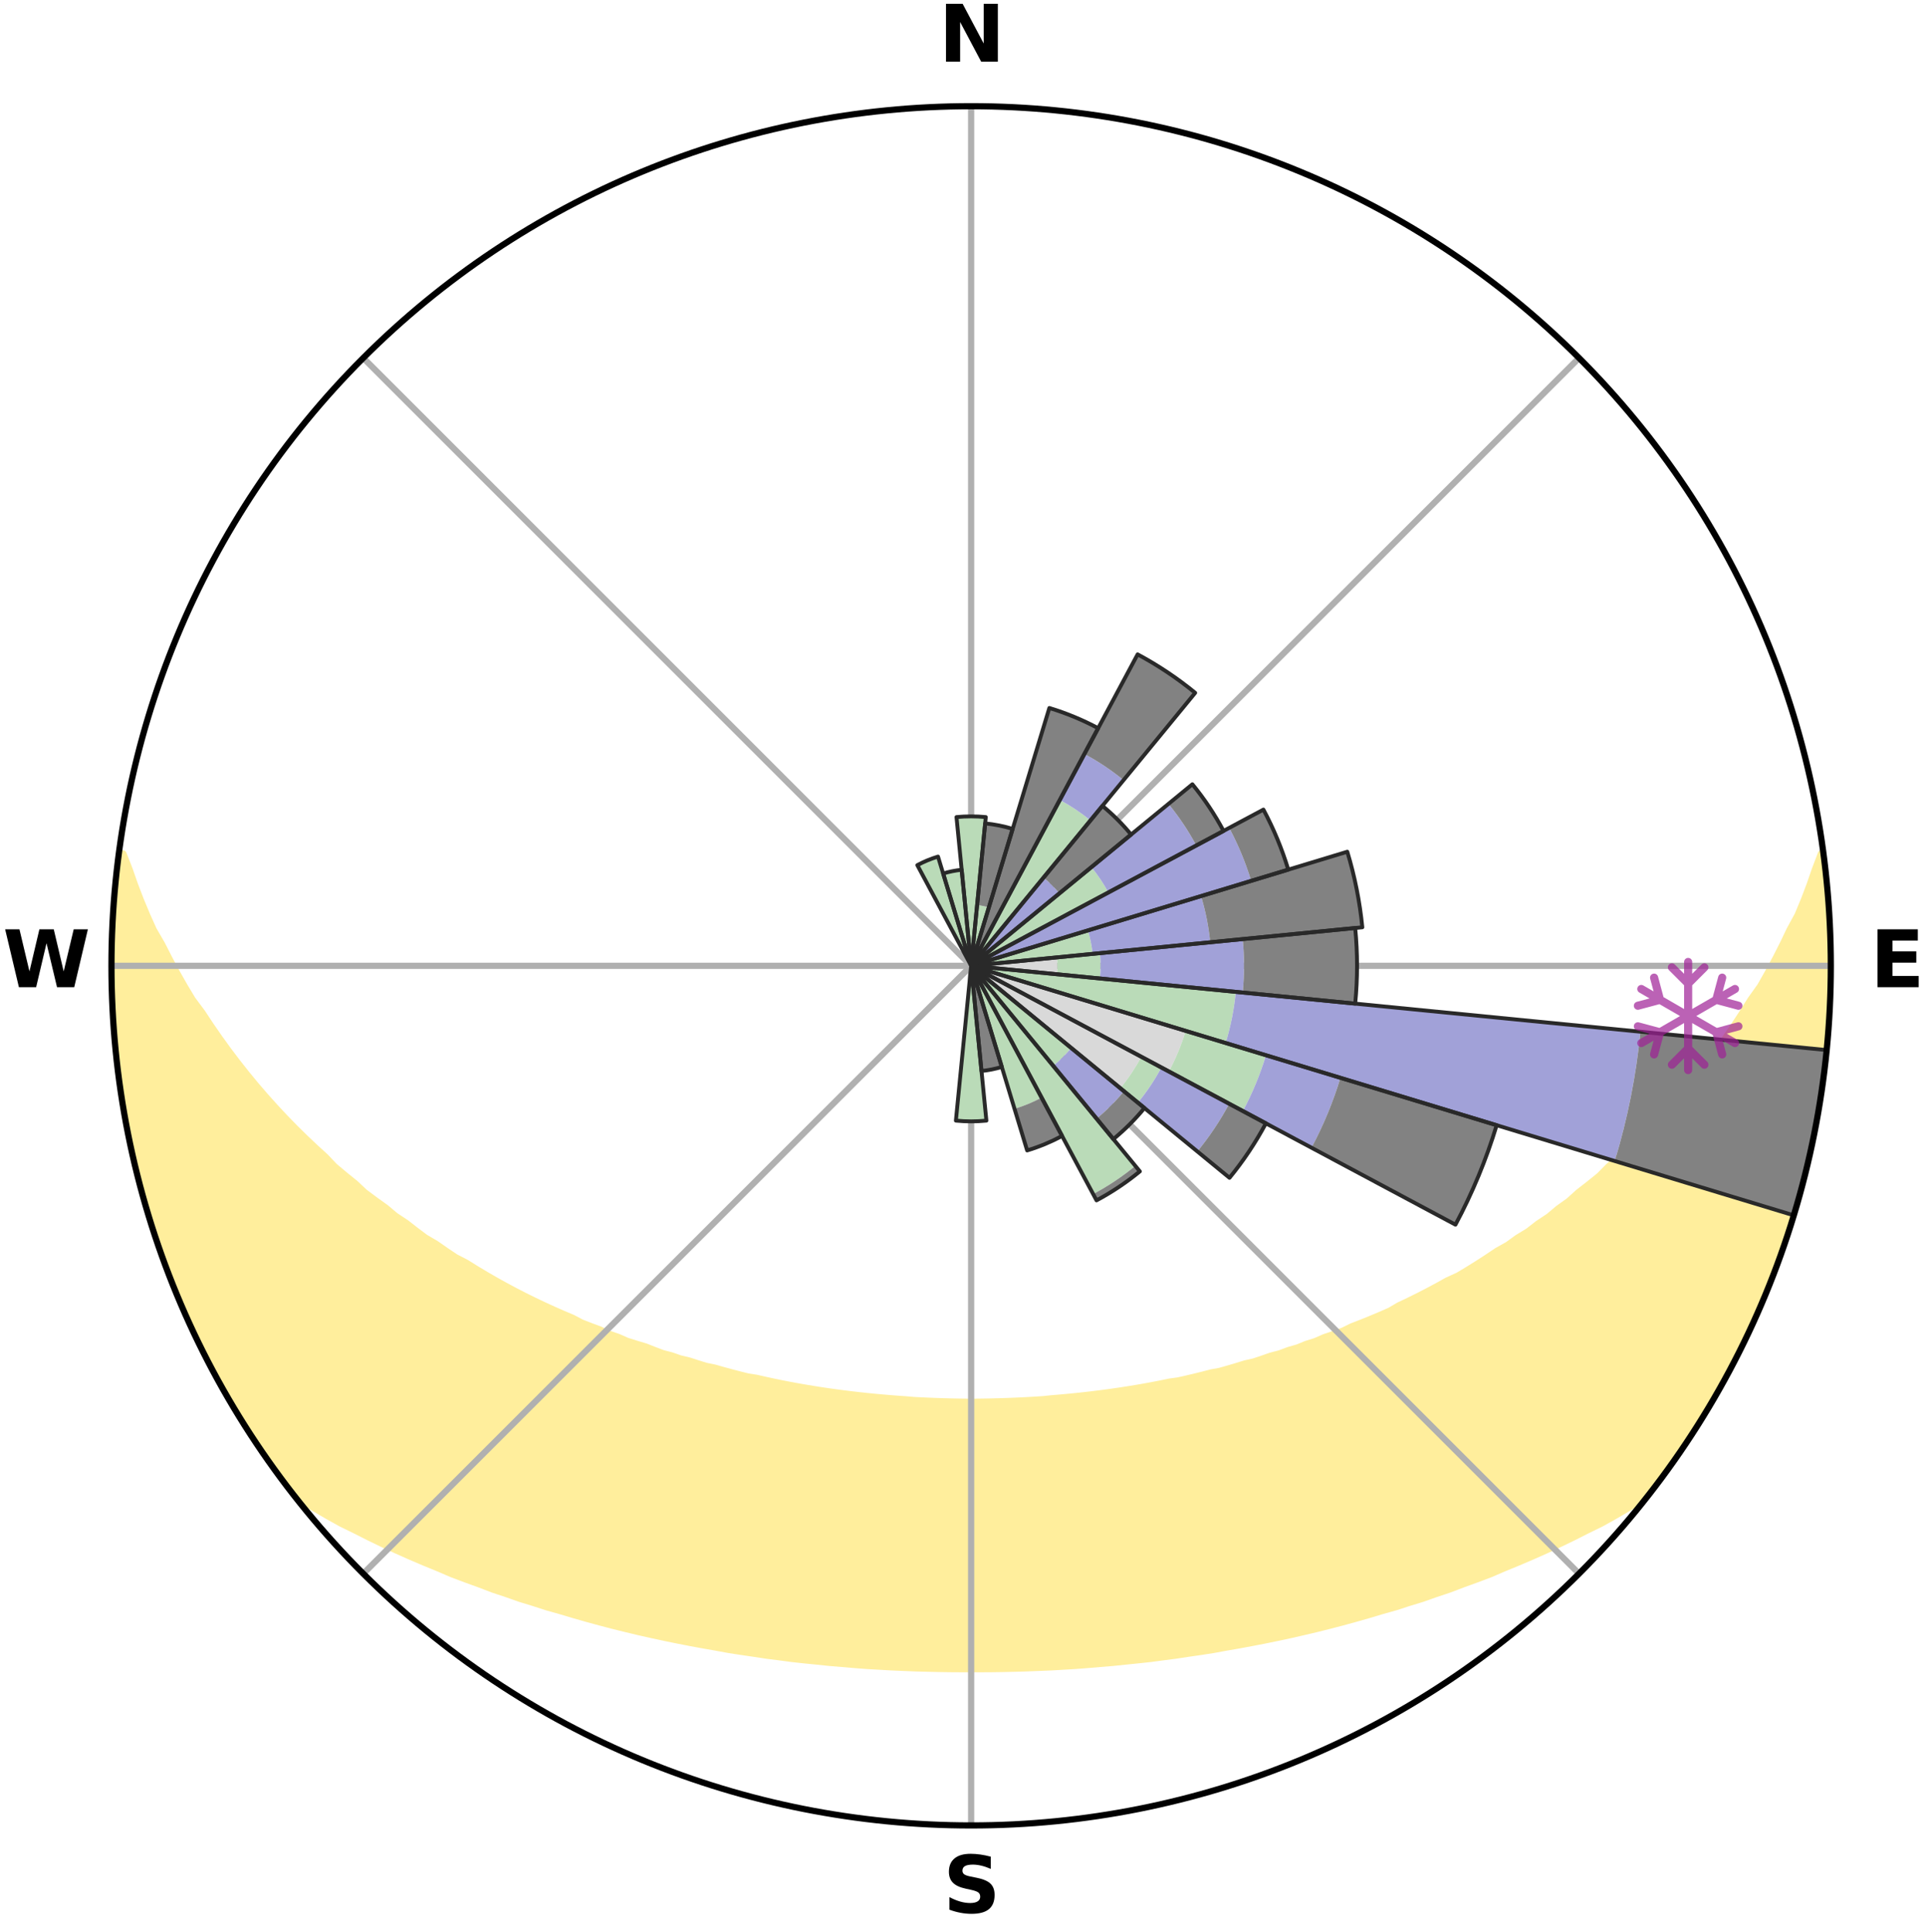 <?xml version="1.0" encoding="utf-8" standalone="no"?>
<!DOCTYPE svg PUBLIC "-//W3C//DTD SVG 1.1//EN"
  "http://www.w3.org/Graphics/SVG/1.1/DTD/svg11.dtd">
<svg xmlns:xlink="http://www.w3.org/1999/xlink" width="248.41pt" height="249.158pt" viewBox="0 0 248.41 249.158" xmlns="http://www.w3.org/2000/svg" version="1.1">
 <title>Ski Rose for Gallix</title>
 <defs>
  <style type="text/css">*{stroke-linejoin: round; stroke-linecap: butt}</style>
 </defs>
 <g id="figure_1">
  <g id="patch_1">
   <path d="M 0 249.158 
L 248.41 249.158 
L 248.41 0 
L 0 0 
z
" style="fill: #ffffff"/>
  </g>
  <g id="axes_1">
   <g id="patch_2">
    <path d="M 236.135 124.579 
C 236.135 110.018 233.267 95.599 227.695 82.147 
C 222.122 68.695 213.955 56.471 203.659 46.175 
C 193.363 35.879 181.139 27.711 167.687 22.139 
C 154.235 16.567 139.815 13.699 125.255 13.699 
C 110.694 13.699 96.275 16.567 82.823 22.139 
C 69.371 27.711 57.147 35.879 46.851 46.175 
C 36.555 56.471 28.387 68.695 22.815 82.147 
C 17.243 95.599 14.375 110.018 14.375 124.579 
C 14.375 139.14 17.243 153.559 22.815 167.011 
C 28.387 180.463 36.555 192.687 46.851 202.983 
C 57.147 213.279 69.371 221.447 82.823 227.019 
C 96.275 232.591 110.694 235.459 125.255 235.459 
C 139.815 235.459 154.235 232.591 167.687 227.019 
C 181.139 221.447 193.363 213.279 203.659 202.983 
C 213.955 192.687 222.122 180.463 227.695 167.011 
C 233.267 153.559 236.135 139.14 236.135 124.579 
M 125.255 124.579 
C 125.255 124.579 125.255 124.579 125.255 124.579 
C 125.255 124.579 125.255 124.579 125.255 124.579 
C 125.255 124.579 125.255 124.579 125.255 124.579 
C 125.255 124.579 125.255 124.579 125.255 124.579 
C 125.255 124.579 125.255 124.579 125.255 124.579 
C 125.255 124.579 125.255 124.579 125.255 124.579 
C 125.255 124.579 125.255 124.579 125.255 124.579 
C 125.255 124.579 125.255 124.579 125.255 124.579 
C 125.255 124.579 125.255 124.579 125.255 124.579 
C 125.255 124.579 125.255 124.579 125.255 124.579 
C 125.255 124.579 125.255 124.579 125.255 124.579 
C 125.255 124.579 125.255 124.579 125.255 124.579 
C 125.255 124.579 125.255 124.579 125.255 124.579 
C 125.255 124.579 125.255 124.579 125.255 124.579 
C 125.255 124.579 125.255 124.579 125.255 124.579 
C 125.255 124.579 125.255 124.579 125.255 124.579 
z
" style="fill: #ffffff"/>
   </g>
   <g id="PolyCollection_1">
    <defs>
     <path id="m52f237e509" d="M 235.116 -139.043 
L 234.953 -139.021 
L 234.178 -136.989 
L 233.494 -135.001 
L 232.747 -133.039 
L 231.944 -131.104 
L 230.904 -129.192 
L 230.01 -127.322 
L 229.077 -125.485 
L 228.107 -123.681 
L 227.104 -121.912 
L 225.874 -120.186 
L 224.808 -118.49 
L 223.714 -116.83 
L 222.593 -115.206 
L 221.446 -113.619 
L 220.275 -112.069 
L 219.081 -110.557 
L 217.865 -109.081 
L 216.629 -107.644 
L 215.374 -106.244 
L 214.102 -104.882 
L 212.813 -103.558 
L 211.509 -102.272 
L 210.192 -101.024 
L 208.862 -99.814 
L 207.52 -98.641 
L 206.345 -97.447 
L 204.983 -96.346 
L 203.612 -95.282 
L 202.406 -94.188 
L 201.021 -93.196 
L 199.797 -92.167 
L 198.403 -91.244 
L 197.166 -90.279 
L 195.765 -89.424 
L 194.519 -88.522 
L 193.117 -87.733 
L 191.865 -86.893 
L 190.61 -86.082 
L 189.354 -85.299 
L 188.095 -84.545 
L 186.7 -83.91 
L 185.444 -83.212 
L 184.189 -82.542 
L 182.936 -81.897 
L 181.685 -81.279 
L 180.436 -80.686 
L 179.309 -80.021 
L 178.064 -79.476 
L 176.825 -78.954 
L 175.59 -78.455 
L 174.361 -77.979 
L 173.239 -77.426 
L 172.019 -76.991 
L 170.807 -76.578 
L 169.691 -76.086 
L 168.49 -75.711 
L 167.38 -75.257 
L 166.192 -74.918 
L 165.089 -74.501 
L 163.915 -74.196 
L 162.82 -73.813 
L 161.727 -73.447 
L 160.575 -73.188 
L 159.491 -72.854 
L 158.411 -72.534 
L 157.335 -72.23 
L 156.211 -72.026 
L 155.145 -71.748 
L 154.083 -71.485 
L 153.024 -71.235 
L 151.97 -70.998 
L 150.883 -70.849 
L 149.839 -70.634 
L 148.799 -70.431 
L 147.763 -70.239 
L 146.731 -70.058 
L 145.703 -69.888 
L 144.679 -69.728 
L 143.658 -69.577 
L 142.641 -69.436 
L 141.628 -69.305 
L 140.618 -69.182 
L 139.611 -69.067 
L 138.607 -68.961 
L 137.607 -68.864 
L 136.609 -68.773 
L 135.613 -68.691 
L 134.625 -68.585 
L 133.633 -68.52 
L 132.643 -68.463 
L 131.654 -68.412 
L 130.667 -68.368 
L 129.682 -68.331 
L 128.697 -68.301 
L 127.713 -68.277 
L 126.73 -68.259 
L 125.746 -68.247 
L 124.763 -68.248 
L 123.78 -68.26 
L 122.797 -68.279 
L 121.813 -68.304 
L 120.828 -68.336 
L 119.843 -68.374 
L 118.856 -68.419 
L 117.868 -68.47 
L 116.882 -68.556 
L 115.891 -68.625 
L 114.899 -68.701 
L 113.903 -68.785 
L 112.906 -68.876 
L 111.905 -68.975 
L 110.902 -69.082 
L 109.896 -69.197 
L 108.887 -69.321 
L 107.874 -69.453 
L 106.857 -69.595 
L 105.838 -69.746 
L 104.814 -69.908 
L 103.787 -70.079 
L 102.755 -70.261 
L 101.72 -70.453 
L 100.681 -70.657 
L 99.638 -70.873 
L 98.591 -71.1 
L 97.54 -71.34 
L 96.441 -71.511 
L 95.38 -71.775 
L 94.314 -72.053 
L 93.246 -72.345 
L 92.173 -72.651 
L 91.038 -72.883 
L 89.955 -73.218 
L 88.87 -73.569 
L 87.713 -73.844 
L 86.618 -74.227 
L 85.446 -74.533 
L 84.344 -74.95 
L 83.24 -75.386 
L 82.049 -75.743 
L 80.849 -76.119 
L 79.735 -76.611 
L 78.524 -77.025 
L 77.405 -77.557 
L 76.184 -78.013 
L 74.957 -78.489 
L 73.834 -79.085 
L 72.599 -79.607 
L 71.36 -80.152 
L 70.117 -80.72 
L 68.87 -81.314 
L 67.621 -81.932 
L 66.369 -82.576 
L 65.116 -83.247 
L 63.862 -83.944 
L 62.608 -84.668 
L 61.354 -85.421 
L 60.102 -86.201 
L 58.703 -86.926 
L 57.453 -87.766 
L 56.207 -88.635 
L 54.809 -89.456 
L 53.57 -90.387 
L 52.338 -91.349 
L 50.948 -92.269 
L 49.728 -93.295 
L 48.348 -94.285 
L 46.973 -95.311 
L 45.78 -96.435 
L 44.421 -97.533 
L 43.072 -98.667 
L 41.913 -99.892 
L 40.587 -101.099 
L 39.273 -102.343 
L 37.973 -103.625 
L 36.688 -104.944 
L 35.42 -106.302 
L 34.168 -107.697 
L 32.936 -109.13 
L 31.724 -110.601 
L 30.533 -112.109 
L 29.365 -113.654 
L 28.221 -115.236 
L 27.102 -116.854 
L 26.01 -118.509 
L 24.753 -120.191 
L 23.719 -121.92 
L 22.718 -123.684 
L 21.75 -125.482 
L 20.817 -127.314 
L 19.733 -129.186 
L 18.882 -131.085 
L 18.077 -133.014 
L 17.324 -134.972 
L 16.632 -136.955 
L 15.843 -138.983 
L 15.354 -139.048 
L 15.354 -139.048 
L 15.091 -137.131 
L 14.956 -135.2 
L 14.758 -133.275 
L 14.594 -131.347 
L 14.559 -129.412 
L 14.46 -127.48 
L 14.394 -125.547 
L 14.459 -123.612 
L 14.457 -121.678 
L 14.488 -119.743 
L 14.652 -117.814 
L 14.746 -115.882 
L 14.975 -113.96 
L 15.132 -112.032 
L 15.425 -110.12 
L 15.645 -108.198 
L 16.055 -106.305 
L 16.284 -104.382 
L 16.646 -102.482 
L 17.097 -100.601 
L 17.47 -98.702 
L 17.984 -96.837 
L 18.419 -94.951 
L 18.996 -93.104 
L 19.535 -91.246 
L 20.173 -89.419 
L 20.772 -87.58 
L 21.471 -85.776 
L 22.094 -83.943 
L 22.855 -82.164 
L 23.577 -80.368 
L 24.399 -78.616 
L 25.186 -76.849 
L 26.069 -75.127 
L 26.923 -73.391 
L 27.817 -71.675 
L 28.795 -70.005 
L 29.721 -68.305 
L 30.731 -66.655 
L 31.787 -65.034 
L 32.835 -63.408 
L 33.895 -61.789 
L 34.989 -60.193 
L 36.124 -58.626 
L 37.288 -57.08 
L 38.736 -55.759 
L 40.514 -54.724 
L 42.262 -53.697 
L 44.026 -52.714 
L 45.852 -51.82 
L 47.633 -50.919 
L 49.419 -50.055 
L 51.207 -49.227 
L 52.994 -48.432 
L 54.781 -47.67 
L 56.565 -46.94 
L 58.306 -46.192 
L 60.084 -45.521 
L 61.858 -44.879 
L 63.59 -44.215 
L 65.354 -43.628 
L 67.08 -43.02 
L 68.833 -42.484 
L 70.548 -41.926 
L 72.288 -41.438 
L 73.994 -40.929 
L 75.694 -40.442 
L 77.391 -39.98 
L 79.081 -39.537 
L 80.767 -39.119 
L 82.446 -38.718 
L 84.121 -38.341 
L 85.789 -37.98 
L 87.453 -37.641 
L 89.11 -37.318 
L 90.763 -37.015 
L 92.408 -36.727 
L 94.038 -36.426 
L 95.675 -36.175 
L 97.306 -35.937 
L 98.924 -35.689 
L 100.547 -35.486 
L 102.158 -35.271 
L 103.771 -35.094 
L 105.381 -34.935 
L 106.982 -34.767 
L 108.584 -34.633 
L 110.18 -34.496 
L 111.774 -34.374 
L 113.367 -34.283 
L 114.956 -34.191 
L 116.545 -34.122 
L 118.131 -34.058 
L 119.716 -34.017 
L 121.299 -33.981 
L 122.882 -33.959 
L 124.464 -33.952 
L 126.046 -33.953 
L 127.628 -33.957 
L 129.211 -33.979 
L 130.794 -34.015 
L 132.379 -34.06 
L 133.965 -34.124 
L 135.553 -34.189 
L 137.143 -34.281 
L 138.736 -34.376 
L 140.329 -34.498 
L 141.925 -34.635 
L 143.528 -34.766 
L 145.129 -34.933 
L 146.738 -35.096 
L 148.352 -35.269 
L 149.963 -35.484 
L 151.585 -35.691 
L 153.203 -35.939 
L 154.835 -36.173 
L 156.471 -36.428 
L 158.101 -36.729 
L 159.748 -37.014 
L 161.399 -37.32 
L 163.057 -37.64 
L 164.719 -37.982 
L 166.389 -38.339 
L 168.063 -38.72 
L 169.744 -39.117 
L 171.428 -39.539 
L 173.12 -39.978 
L 174.814 -40.444 
L 176.516 -40.928 
L 178.221 -41.439 
L 179.961 -41.927 
L 181.678 -42.483 
L 183.431 -43.019 
L 185.154 -43.629 
L 186.919 -44.217 
L 188.652 -44.877 
L 190.426 -45.52 
L 192.205 -46.191 
L 193.943 -46.941 
L 195.727 -47.672 
L 197.514 -48.434 
L 199.302 -49.228 
L 201.089 -50.057 
L 202.875 -50.92 
L 204.656 -51.821 
L 206.484 -52.713 
L 208.248 -53.696 
L 209.996 -54.724 
L 211.773 -55.76 
L 213.221 -57.08 
L 214.381 -58.629 
L 215.521 -60.193 
L 216.601 -61.799 
L 217.702 -63.389 
L 218.685 -65.058 
L 219.714 -66.694 
L 220.693 -68.362 
L 221.747 -69.987 
L 222.679 -71.682 
L 223.542 -73.414 
L 224.444 -75.125 
L 225.3 -76.86 
L 226.108 -78.618 
L 226.919 -80.374 
L 227.625 -82.176 
L 228.39 -83.953 
L 229.041 -85.775 
L 229.755 -87.574 
L 230.277 -89.439 
L 230.89 -91.272 
L 231.479 -93.114 
L 232.026 -94.969 
L 232.53 -96.836 
L 232.998 -98.712 
L 233.428 -100.598 
L 233.816 -102.492 
L 234.164 -104.394 
L 234.486 -106.3 
L 234.917 -108.19 
L 235.168 -110.109 
L 235.362 -112.034 
L 235.517 -113.962 
L 235.661 -115.89 
L 235.907 -117.811 
L 235.951 -119.746 
L 235.989 -121.679 
L 236.128 -123.611 
L 236.097 -125.546 
L 236.001 -127.479 
L 235.871 -129.409 
L 235.903 -131.347 
L 235.706 -133.272 
L 235.477 -135.192 
L 235.409 -137.13 
L 235.116 -139.043 
z
" style="stroke: #ffee9c"/>
    </defs>
    <g clip-path="url(#p66b09c540c)">
     <use xlink:href="#m52f237e509" x="0" y="249.158" style="fill: #ffee9c; stroke: #ffee9c"/>
    </g>
   </g>
   <g id="matplotlib.axis_1">
    <g id="xtick_1">
     <g id="line2d_1">
      <path d="M 125.255 124.579 
L 125.255 13.699 
" clip-path="url(#p66b09c540c)" style="fill: none; stroke: #b0b0b0; stroke-width: 0.8; stroke-linecap: square"/>
     </g>
     <g id="text_1">
      <!-- N -->
      <g transform="translate(121.07 7.958) scale(0.1 -0.1)">
       <defs>
        <path id="DejaVuSans-Bold-4e" d="M 588 4666 
L 1931 4666 
L 3628 1466 
L 3628 4666 
L 4769 4666 
L 4769 0 
L 3425 0 
L 1728 3200 
L 1728 0 
L 588 0 
L 588 4666 
z
" transform="scale(0.016)"/>
       </defs>
       <use xlink:href="#DejaVuSans-Bold-4e"/>
      </g>
     </g>
    </g>
    <g id="xtick_2">
     <g id="line2d_2">
      <path d="M 125.255 124.579 
L 203.659 46.175 
" clip-path="url(#p66b09c540c)" style="fill: none; stroke: #b0b0b0; stroke-width: 0.8; stroke-linecap: square"/>
     </g>
    </g>
    <g id="xtick_3">
     <g id="line2d_3">
      <path d="M 125.255 124.579 
L 236.135 124.579 
" clip-path="url(#p66b09c540c)" style="fill: none; stroke: #b0b0b0; stroke-width: 0.8; stroke-linecap: square"/>
     </g>
     <g id="text_2">
      <!-- E -->
      <g transform="translate(241.219 127.338) scale(0.1 -0.1)">
       <defs>
        <path id="DejaVuSans-Bold-45" d="M 588 4666 
L 3834 4666 
L 3834 3756 
L 1791 3756 
L 1791 2888 
L 3713 2888 
L 3713 1978 
L 1791 1978 
L 1791 909 
L 3903 909 
L 3903 0 
L 588 0 
L 588 4666 
z
" transform="scale(0.016)"/>
       </defs>
       <use xlink:href="#DejaVuSans-Bold-45"/>
      </g>
     </g>
    </g>
    <g id="xtick_4">
     <g id="line2d_4">
      <path d="M 125.255 124.579 
L 203.659 202.983 
" clip-path="url(#p66b09c540c)" style="fill: none; stroke: #b0b0b0; stroke-width: 0.8; stroke-linecap: square"/>
     </g>
    </g>
    <g id="xtick_5">
     <g id="line2d_5">
      <path d="M 125.255 124.579 
L 125.255 235.459 
" clip-path="url(#p66b09c540c)" style="fill: none; stroke: #b0b0b0; stroke-width: 0.8; stroke-linecap: square"/>
     </g>
     <g id="text_3">
      <!-- S -->
      <g transform="translate(121.654 246.718) scale(0.1 -0.1)">
       <defs>
        <path id="DejaVuSans-Bold-53" d="M 3834 4519 
L 3834 3531 
Q 3450 3703 3084 3790 
Q 2719 3878 2394 3878 
Q 1963 3878 1756 3759 
Q 1550 3641 1550 3391 
Q 1550 3203 1689 3098 
Q 1828 2994 2194 2919 
L 2706 2816 
Q 3484 2659 3812 2340 
Q 4141 2022 4141 1434 
Q 4141 663 3683 286 
Q 3225 -91 2284 -91 
Q 1841 -91 1394 -6 
Q 947 78 500 244 
L 500 1259 
Q 947 1022 1364 901 
Q 1781 781 2169 781 
Q 2563 781 2772 912 
Q 2981 1044 2981 1288 
Q 2981 1506 2839 1625 
Q 2697 1744 2272 1838 
L 1806 1941 
Q 1106 2091 782 2419 
Q 459 2747 459 3303 
Q 459 4000 909 4375 
Q 1359 4750 2203 4750 
Q 2588 4750 2994 4692 
Q 3400 4634 3834 4519 
z
" transform="scale(0.016)"/>
       </defs>
       <use xlink:href="#DejaVuSans-Bold-53"/>
      </g>
     </g>
    </g>
    <g id="xtick_6">
     <g id="line2d_6">
      <path d="M 125.255 124.579 
L 46.851 202.983 
" clip-path="url(#p66b09c540c)" style="fill: none; stroke: #b0b0b0; stroke-width: 0.8; stroke-linecap: square"/>
     </g>
    </g>
    <g id="xtick_7">
     <g id="line2d_7">
      <path d="M 125.255 124.579 
L 14.375 124.579 
" clip-path="url(#p66b09c540c)" style="fill: none; stroke: #b0b0b0; stroke-width: 0.8; stroke-linecap: square"/>
     </g>
     <g id="text_4">
      <!-- W -->
      <g transform="translate(0.36 127.338) scale(0.1 -0.1)">
       <defs>
        <path id="DejaVuSans-Bold-57" d="M 191 4666 
L 1344 4666 
L 2150 1275 
L 2950 4666 
L 4109 4666 
L 4909 1275 
L 5716 4666 
L 6859 4666 
L 5759 0 
L 4372 0 
L 3525 3547 
L 2688 0 
L 1300 0 
L 191 4666 
z
" transform="scale(0.016)"/>
       </defs>
       <use xlink:href="#DejaVuSans-Bold-57"/>
      </g>
     </g>
    </g>
    <g id="xtick_8">
     <g id="line2d_8">
      <path d="M 125.255 124.579 
L 46.851 46.175 
" clip-path="url(#p66b09c540c)" style="fill: none; stroke: #b0b0b0; stroke-width: 0.8; stroke-linecap: square"/>
     </g>
    </g>
   </g>
   <g id="matplotlib.axis_2"/>
   <g id="patch_3">
    <path d="M 125.255 124.579 
C 125.255 124.579 125.255 124.579 125.255 124.579 
C 125.255 124.579 125.255 124.579 125.255 124.579 
L 125.255 124.579 
C 125.255 124.579 125.255 124.579 125.255 124.579 
C 125.255 124.579 125.255 124.579 125.255 124.579 
z
" clip-path="url(#p66b09c540c)" style="fill: #d9d9d9"/>
   </g>
   <g id="patch_4">
    <path d="M 125.255 124.579 
C 125.255 124.579 125.255 124.579 125.255 124.579 
C 125.255 124.579 125.255 124.579 125.255 124.579 
L 125.255 124.579 
C 125.255 124.579 125.255 124.579 125.255 124.579 
C 125.255 124.579 125.255 124.579 125.255 124.579 
z
" clip-path="url(#p66b09c540c)" style="fill: #d9d9d9"/>
   </g>
   <g id="patch_5">
    <path d="M 125.255 124.579 
C 125.255 124.579 125.255 124.579 125.255 124.579 
C 125.255 124.579 125.255 124.579 125.255 124.579 
L 125.255 124.579 
C 125.255 124.579 125.255 124.579 125.255 124.579 
C 125.255 124.579 125.255 124.579 125.255 124.579 
z
" clip-path="url(#p66b09c540c)" style="fill: #d9d9d9"/>
   </g>
   <g id="patch_6">
    <path d="M 125.255 124.579 
C 125.255 124.579 125.255 124.579 125.255 124.579 
C 125.255 124.579 125.255 124.579 125.255 124.579 
L 125.255 124.579 
C 125.255 124.579 125.255 124.579 125.255 124.579 
C 125.255 124.579 125.255 124.579 125.255 124.579 
z
" clip-path="url(#p66b09c540c)" style="fill: #d9d9d9"/>
   </g>
   <g id="patch_7">
    <path d="M 125.255 124.579 
C 125.255 124.579 125.255 124.579 125.255 124.579 
C 125.255 124.579 125.255 124.579 125.255 124.579 
L 125.255 124.579 
C 125.255 124.579 125.255 124.579 125.255 124.579 
C 125.255 124.579 125.255 124.579 125.255 124.579 
z
" clip-path="url(#p66b09c540c)" style="fill: #d9d9d9"/>
   </g>
   <g id="patch_8">
    <path d="M 125.255 124.579 
C 125.255 124.579 125.255 124.579 125.255 124.579 
C 125.255 124.579 125.255 124.579 125.255 124.579 
L 125.255 124.579 
C 125.255 124.579 125.255 124.579 125.255 124.579 
C 125.255 124.579 125.255 124.579 125.255 124.579 
z
" clip-path="url(#p66b09c540c)" style="fill: #d9d9d9"/>
   </g>
   <g id="patch_9">
    <path d="M 125.255 124.579 
C 125.255 124.579 125.255 124.579 125.255 124.579 
C 125.255 124.579 125.255 124.579 125.255 124.579 
L 125.255 124.579 
C 125.255 124.579 125.255 124.579 125.255 124.579 
C 125.255 124.579 125.255 124.579 125.255 124.579 
z
" clip-path="url(#p66b09c540c)" style="fill: #d9d9d9"/>
   </g>
   <g id="patch_10">
    <path d="M 125.255 124.579 
C 125.255 124.579 125.255 124.579 125.255 124.579 
C 125.255 124.579 125.255 124.579 125.255 124.579 
L 125.255 124.579 
C 125.255 124.579 125.255 124.579 125.255 124.579 
C 125.255 124.579 125.255 124.579 125.255 124.579 
z
" clip-path="url(#p66b09c540c)" style="fill: #d9d9d9"/>
   </g>
   <g id="patch_11">
    <path d="M 125.255 124.579 
C 125.255 124.579 125.255 124.579 125.255 124.579 
C 125.255 124.579 125.255 124.579 125.255 124.579 
L 136.331 125.67 
C 136.367 125.307 136.385 124.943 136.385 124.579 
C 136.385 124.215 136.367 123.851 136.331 123.488 
z
" clip-path="url(#p66b09c540c)" style="fill: #d9d9d9"/>
   </g>
   <g id="patch_12">
    <path d="M 125.255 124.579 
C 125.255 124.579 125.255 124.579 125.255 124.579 
C 125.255 124.579 125.255 124.579 125.255 124.579 
L 125.255 124.579 
C 125.255 124.579 125.255 124.579 125.255 124.579 
C 125.255 124.579 125.255 124.579 125.255 124.579 
z
" clip-path="url(#p66b09c540c)" style="fill: #d9d9d9"/>
   </g>
   <g id="patch_13">
    <path d="M 125.255 124.579 
C 125.255 124.579 125.255 124.579 125.255 124.579 
C 125.255 124.579 125.255 124.579 125.255 124.579 
L 150.757 138.21 
C 151.203 137.375 151.608 136.519 151.97 135.645 
C 152.332 134.77 152.651 133.879 152.926 132.973 
z
" clip-path="url(#p66b09c540c)" style="fill: #d9d9d9"/>
   </g>
   <g id="patch_14">
    <path d="M 125.255 124.579 
C 125.255 124.579 125.255 124.579 125.255 124.579 
C 125.255 124.579 125.255 124.579 125.255 124.579 
L 144.493 140.367 
C 145.01 139.738 145.495 139.083 145.948 138.406 
C 146.4 137.728 146.819 137.029 147.203 136.311 
z
" clip-path="url(#p66b09c540c)" style="fill: #d9d9d9"/>
   </g>
   <g id="patch_15">
    <path d="M 125.255 124.579 
C 125.255 124.579 125.255 124.579 125.255 124.579 
C 125.255 124.579 125.255 124.579 125.255 124.579 
L 125.255 124.579 
C 125.255 124.579 125.255 124.579 125.255 124.579 
C 125.255 124.579 125.255 124.579 125.255 124.579 
z
" clip-path="url(#p66b09c540c)" style="fill: #d9d9d9"/>
   </g>
   <g id="patch_16">
    <path d="M 125.255 124.579 
C 125.255 124.579 125.255 124.579 125.255 124.579 
C 125.255 124.579 125.255 124.579 125.255 124.579 
L 125.255 124.579 
C 125.255 124.579 125.255 124.579 125.255 124.579 
C 125.255 124.579 125.255 124.579 125.255 124.579 
z
" clip-path="url(#p66b09c540c)" style="fill: #d9d9d9"/>
   </g>
   <g id="patch_17">
    <path d="M 125.255 124.579 
C 125.255 124.579 125.255 124.579 125.255 124.579 
C 125.255 124.579 125.255 124.579 125.255 124.579 
L 125.255 124.579 
C 125.255 124.579 125.255 124.579 125.255 124.579 
C 125.255 124.579 125.255 124.579 125.255 124.579 
z
" clip-path="url(#p66b09c540c)" style="fill: #d9d9d9"/>
   </g>
   <g id="patch_18">
    <path d="M 125.255 124.579 
C 125.255 124.579 125.255 124.579 125.255 124.579 
C 125.255 124.579 125.255 124.579 125.255 124.579 
L 125.255 124.579 
C 125.255 124.579 125.255 124.579 125.255 124.579 
C 125.255 124.579 125.255 124.579 125.255 124.579 
z
" clip-path="url(#p66b09c540c)" style="fill: #d9d9d9"/>
   </g>
   <g id="patch_19">
    <path d="M 125.255 124.579 
C 125.255 124.579 125.255 124.579 125.255 124.579 
C 125.255 124.579 125.255 124.579 125.255 124.579 
L 125.255 124.579 
C 125.255 124.579 125.255 124.579 125.255 124.579 
C 125.255 124.579 125.255 124.579 125.255 124.579 
z
" clip-path="url(#p66b09c540c)" style="fill: #d9d9d9"/>
   </g>
   <g id="patch_20">
    <path d="M 125.255 124.579 
C 125.255 124.579 125.255 124.579 125.255 124.579 
C 125.255 124.579 125.255 124.579 125.255 124.579 
L 125.255 124.579 
C 125.255 124.579 125.255 124.579 125.255 124.579 
C 125.255 124.579 125.255 124.579 125.255 124.579 
z
" clip-path="url(#p66b09c540c)" style="fill: #d9d9d9"/>
   </g>
   <g id="patch_21">
    <path d="M 125.255 124.579 
C 125.255 124.579 125.255 124.579 125.255 124.579 
C 125.255 124.579 125.255 124.579 125.255 124.579 
L 125.255 124.579 
C 125.255 124.579 125.255 124.579 125.255 124.579 
C 125.255 124.579 125.255 124.579 125.255 124.579 
z
" clip-path="url(#p66b09c540c)" style="fill: #d9d9d9"/>
   </g>
   <g id="patch_22">
    <path d="M 125.255 124.579 
C 125.255 124.579 125.255 124.579 125.255 124.579 
C 125.255 124.579 125.255 124.579 125.255 124.579 
L 125.255 124.579 
C 125.255 124.579 125.255 124.579 125.255 124.579 
C 125.255 124.579 125.255 124.579 125.255 124.579 
z
" clip-path="url(#p66b09c540c)" style="fill: #d9d9d9"/>
   </g>
   <g id="patch_23">
    <path d="M 125.255 124.579 
C 125.255 124.579 125.255 124.579 125.255 124.579 
C 125.255 124.579 125.255 124.579 125.255 124.579 
L 125.255 124.579 
C 125.255 124.579 125.255 124.579 125.255 124.579 
C 125.255 124.579 125.255 124.579 125.255 124.579 
z
" clip-path="url(#p66b09c540c)" style="fill: #d9d9d9"/>
   </g>
   <g id="patch_24">
    <path d="M 125.255 124.579 
C 125.255 124.579 125.255 124.579 125.255 124.579 
C 125.255 124.579 125.255 124.579 125.255 124.579 
L 125.255 124.579 
C 125.255 124.579 125.255 124.579 125.255 124.579 
C 125.255 124.579 125.255 124.579 125.255 124.579 
z
" clip-path="url(#p66b09c540c)" style="fill: #d9d9d9"/>
   </g>
   <g id="patch_25">
    <path d="M 125.255 124.579 
C 125.255 124.579 125.255 124.579 125.255 124.579 
C 125.255 124.579 125.255 124.579 125.255 124.579 
L 125.255 124.579 
C 125.255 124.579 125.255 124.579 125.255 124.579 
C 125.255 124.579 125.255 124.579 125.255 124.579 
z
" clip-path="url(#p66b09c540c)" style="fill: #d9d9d9"/>
   </g>
   <g id="patch_26">
    <path d="M 125.255 124.579 
C 125.255 124.579 125.255 124.579 125.255 124.579 
C 125.255 124.579 125.255 124.579 125.255 124.579 
L 125.255 124.579 
C 125.255 124.579 125.255 124.579 125.255 124.579 
C 125.255 124.579 125.255 124.579 125.255 124.579 
z
" clip-path="url(#p66b09c540c)" style="fill: #d9d9d9"/>
   </g>
   <g id="patch_27">
    <path d="M 125.255 124.579 
C 125.255 124.579 125.255 124.579 125.255 124.579 
C 125.255 124.579 125.255 124.579 125.255 124.579 
L 125.255 124.579 
C 125.255 124.579 125.255 124.579 125.255 124.579 
C 125.255 124.579 125.255 124.579 125.255 124.579 
z
" clip-path="url(#p66b09c540c)" style="fill: #d9d9d9"/>
   </g>
   <g id="patch_28">
    <path d="M 125.255 124.579 
C 125.255 124.579 125.255 124.579 125.255 124.579 
C 125.255 124.579 125.255 124.579 125.255 124.579 
L 125.255 124.579 
C 125.255 124.579 125.255 124.579 125.255 124.579 
C 125.255 124.579 125.255 124.579 125.255 124.579 
z
" clip-path="url(#p66b09c540c)" style="fill: #d9d9d9"/>
   </g>
   <g id="patch_29">
    <path d="M 125.255 124.579 
C 125.255 124.579 125.255 124.579 125.255 124.579 
C 125.255 124.579 125.255 124.579 125.255 124.579 
L 125.255 124.579 
C 125.255 124.579 125.255 124.579 125.255 124.579 
C 125.255 124.579 125.255 124.579 125.255 124.579 
z
" clip-path="url(#p66b09c540c)" style="fill: #d9d9d9"/>
   </g>
   <g id="patch_30">
    <path d="M 125.255 124.579 
C 125.255 124.579 125.255 124.579 125.255 124.579 
C 125.255 124.579 125.255 124.579 125.255 124.579 
L 125.255 124.579 
C 125.255 124.579 125.255 124.579 125.255 124.579 
C 125.255 124.579 125.255 124.579 125.255 124.579 
z
" clip-path="url(#p66b09c540c)" style="fill: #d9d9d9"/>
   </g>
   <g id="patch_31">
    <path d="M 125.255 124.579 
C 125.255 124.579 125.255 124.579 125.255 124.579 
C 125.255 124.579 125.255 124.579 125.255 124.579 
L 125.255 124.579 
C 125.255 124.579 125.255 124.579 125.255 124.579 
C 125.255 124.579 125.255 124.579 125.255 124.579 
z
" clip-path="url(#p66b09c540c)" style="fill: #d9d9d9"/>
   </g>
   <g id="patch_32">
    <path d="M 125.255 124.579 
C 125.255 124.579 125.255 124.579 125.255 124.579 
C 125.255 124.579 125.255 124.579 125.255 124.579 
L 125.255 124.579 
C 125.255 124.579 125.255 124.579 125.255 124.579 
C 125.255 124.579 125.255 124.579 125.255 124.579 
z
" clip-path="url(#p66b09c540c)" style="fill: #d9d9d9"/>
   </g>
   <g id="patch_33">
    <path d="M 125.255 124.579 
C 125.255 124.579 125.255 124.579 125.255 124.579 
C 125.255 124.579 125.255 124.579 125.255 124.579 
L 125.255 124.579 
C 125.255 124.579 125.255 124.579 125.255 124.579 
C 125.255 124.579 125.255 124.579 125.255 124.579 
z
" clip-path="url(#p66b09c540c)" style="fill: #d9d9d9"/>
   </g>
   <g id="patch_34">
    <path d="M 125.255 124.579 
C 125.255 124.579 125.255 124.579 125.255 124.579 
C 125.255 124.579 125.255 124.579 125.255 124.579 
L 125.255 124.579 
C 125.255 124.579 125.255 124.579 125.255 124.579 
C 125.255 124.579 125.255 124.579 125.255 124.579 
z
" clip-path="url(#p66b09c540c)" style="fill: #d9d9d9"/>
   </g>
   <g id="patch_35">
    <path d="M 125.255 124.579 
C 125.255 124.579 125.255 124.579 125.255 124.579 
C 125.255 124.579 125.255 124.579 125.255 124.579 
L 127.144 105.394 
C 126.516 105.333 125.886 105.302 125.255 105.302 
C 124.624 105.302 123.993 105.333 123.365 105.394 
z
" clip-path="url(#p66b09c540c)" style="fill: #badbb8"/>
   </g>
   <g id="patch_36">
    <path d="M 125.255 124.579 
C 125.255 124.579 125.255 124.579 125.255 124.579 
C 125.255 124.579 125.255 124.579 125.255 124.579 
L 127.539 117.048 
C 127.293 116.973 127.043 116.911 126.79 116.86 
C 126.538 116.81 126.283 116.772 126.026 116.747 
z
" clip-path="url(#p66b09c540c)" style="fill: #badbb8"/>
   </g>
   <g id="patch_37">
    <path d="M 125.255 124.579 
C 125.255 124.579 125.255 124.579 125.255 124.579 
C 125.255 124.579 125.255 124.579 125.255 124.579 
L 125.255 124.579 
C 125.255 124.579 125.255 124.579 125.255 124.579 
C 125.255 124.579 125.255 124.579 125.255 124.579 
z
" clip-path="url(#p66b09c540c)" style="fill: #badbb8"/>
   </g>
   <g id="patch_38">
    <path d="M 125.255 124.579 
C 125.255 124.579 125.255 124.579 125.255 124.579 
C 125.255 124.579 125.255 124.579 125.255 124.579 
L 140.643 105.828 
C 140.029 105.325 139.391 104.851 138.731 104.41 
C 138.071 103.969 137.39 103.561 136.689 103.186 
z
" clip-path="url(#p66b09c540c)" style="fill: #badbb8"/>
   </g>
   <g id="patch_39">
    <path d="M 125.255 124.579 
C 125.255 124.579 125.255 124.579 125.255 124.579 
C 125.255 124.579 125.255 124.579 125.255 124.579 
L 125.255 124.579 
C 125.255 124.579 125.255 124.579 125.255 124.579 
C 125.255 124.579 125.255 124.579 125.255 124.579 
z
" clip-path="url(#p66b09c540c)" style="fill: #badbb8"/>
   </g>
   <g id="patch_40">
    <path d="M 125.255 124.579 
C 125.255 124.579 125.255 124.579 125.255 124.579 
C 125.255 124.579 125.255 124.579 125.255 124.579 
L 142.95 115.121 
C 142.641 114.541 142.303 113.978 141.938 113.432 
C 141.573 112.886 141.182 112.358 140.765 111.85 
z
" clip-path="url(#p66b09c540c)" style="fill: #badbb8"/>
   </g>
   <g id="patch_41">
    <path d="M 125.255 124.579 
C 125.255 124.579 125.255 124.579 125.255 124.579 
C 125.255 124.579 125.255 124.579 125.255 124.579 
L 125.255 124.579 
C 125.255 124.579 125.255 124.579 125.255 124.579 
C 125.255 124.579 125.255 124.579 125.255 124.579 
z
" clip-path="url(#p66b09c540c)" style="fill: #badbb8"/>
   </g>
   <g id="patch_42">
    <path d="M 125.255 124.579 
C 125.255 124.579 125.255 124.579 125.255 124.579 
C 125.255 124.579 125.255 124.579 125.255 124.579 
L 140.919 123.036 
C 140.868 122.524 140.793 122.014 140.692 121.508 
C 140.592 121.003 140.467 120.503 140.317 120.01 
z
" clip-path="url(#p66b09c540c)" style="fill: #badbb8"/>
   </g>
   <g id="patch_43">
    <path d="M 136.331 123.488 
C 136.367 123.851 136.385 124.215 136.385 124.579 
C 136.385 124.943 136.367 125.307 136.331 125.67 
L 141.869 126.215 
C 141.923 125.672 141.95 125.126 141.95 124.579 
C 141.95 124.033 141.923 123.487 141.869 122.943 
z
" clip-path="url(#p66b09c540c)" style="fill: #badbb8"/>
   </g>
   <g id="patch_44">
    <path d="M 125.255 124.579 
C 125.255 124.579 125.255 124.579 125.255 124.579 
C 125.255 124.579 125.255 124.579 125.255 124.579 
L 158.082 134.537 
C 158.408 133.463 158.681 132.373 158.9 131.272 
C 159.119 130.17 159.284 129.059 159.394 127.941 
z
" clip-path="url(#p66b09c540c)" style="fill: #badbb8"/>
   </g>
   <g id="patch_45">
    <path d="M 152.926 132.973 
C 152.651 133.879 152.332 134.77 151.97 135.645 
C 151.608 136.519 151.203 137.375 150.757 138.21 
L 160.304 143.313 
C 160.917 142.166 161.473 140.989 161.971 139.787 
C 162.469 138.586 162.907 137.36 163.285 136.115 
z
" clip-path="url(#p66b09c540c)" style="fill: #badbb8"/>
   </g>
   <g id="patch_46">
    <path d="M 147.203 136.311 
C 146.819 137.029 146.4 137.728 145.948 138.406 
C 145.495 139.083 145.01 139.738 144.493 140.367 
L 146.764 142.231 
C 147.341 141.527 147.884 140.795 148.39 140.038 
C 148.896 139.28 149.365 138.499 149.794 137.695 
z
" clip-path="url(#p66b09c540c)" style="fill: #badbb8"/>
   </g>
   <g id="patch_47">
    <path d="M 125.255 124.579 
C 125.255 124.579 125.255 124.579 125.255 124.579 
C 125.255 124.579 125.255 124.579 125.255 124.579 
L 135.846 137.484 
C 136.268 137.138 136.673 136.77 137.06 136.384 
C 137.446 135.998 137.813 135.592 138.16 135.17 
z
" clip-path="url(#p66b09c540c)" style="fill: #badbb8"/>
   </g>
   <g id="patch_48">
    <path d="M 125.255 124.579 
C 125.255 124.579 125.255 124.579 125.255 124.579 
C 125.255 124.579 125.255 124.579 125.255 124.579 
L 140.995 154.026 
C 141.958 153.511 142.896 152.949 143.805 152.341 
C 144.714 151.734 145.592 151.083 146.437 150.389 
z
" clip-path="url(#p66b09c540c)" style="fill: #badbb8"/>
   </g>
   <g id="patch_49">
    <path d="M 125.255 124.579 
C 125.255 124.579 125.255 124.579 125.255 124.579 
C 125.255 124.579 125.255 124.579 125.255 124.579 
L 130.851 143.026 
C 131.455 142.843 132.049 142.631 132.632 142.389 
C 133.215 142.148 133.786 141.878 134.342 141.58 
z
" clip-path="url(#p66b09c540c)" style="fill: #badbb8"/>
   </g>
   <g id="patch_50">
    <path d="M 125.255 124.579 
C 125.255 124.579 125.255 124.579 125.255 124.579 
C 125.255 124.579 125.255 124.579 125.255 124.579 
L 125.255 124.579 
C 125.255 124.579 125.255 124.579 125.255 124.579 
C 125.255 124.579 125.255 124.579 125.255 124.579 
z
" clip-path="url(#p66b09c540c)" style="fill: #badbb8"/>
   </g>
   <g id="patch_51">
    <path d="M 125.255 124.579 
C 125.255 124.579 125.255 124.579 125.255 124.579 
C 125.255 124.579 125.255 124.579 125.255 124.579 
L 123.288 144.547 
C 123.942 144.611 124.598 144.644 125.255 144.644 
C 125.912 144.644 126.568 144.611 127.222 144.547 
z
" clip-path="url(#p66b09c540c)" style="fill: #badbb8"/>
   </g>
   <g id="patch_52">
    <path d="M 125.255 124.579 
C 125.255 124.579 125.255 124.579 125.255 124.579 
C 125.255 124.579 125.255 124.579 125.255 124.579 
L 125.255 124.579 
C 125.255 124.579 125.255 124.579 125.255 124.579 
C 125.255 124.579 125.255 124.579 125.255 124.579 
z
" clip-path="url(#p66b09c540c)" style="fill: #badbb8"/>
   </g>
   <g id="patch_53">
    <path d="M 125.255 124.579 
C 125.255 124.579 125.255 124.579 125.255 124.579 
C 125.255 124.579 125.255 124.579 125.255 124.579 
L 125.255 124.579 
C 125.255 124.579 125.255 124.579 125.255 124.579 
C 125.255 124.579 125.255 124.579 125.255 124.579 
z
" clip-path="url(#p66b09c540c)" style="fill: #badbb8"/>
   </g>
   <g id="patch_54">
    <path d="M 125.255 124.579 
C 125.255 124.579 125.255 124.579 125.255 124.579 
C 125.255 124.579 125.255 124.579 125.255 124.579 
L 125.255 124.579 
C 125.255 124.579 125.255 124.579 125.255 124.579 
C 125.255 124.579 125.255 124.579 125.255 124.579 
z
" clip-path="url(#p66b09c540c)" style="fill: #badbb8"/>
   </g>
   <g id="patch_55">
    <path d="M 125.255 124.579 
C 125.255 124.579 125.255 124.579 125.255 124.579 
C 125.255 124.579 125.255 124.579 125.255 124.579 
L 125.255 124.579 
C 125.255 124.579 125.255 124.579 125.255 124.579 
C 125.255 124.579 125.255 124.579 125.255 124.579 
z
" clip-path="url(#p66b09c540c)" style="fill: #badbb8"/>
   </g>
   <g id="patch_56">
    <path d="M 125.255 124.579 
C 125.255 124.579 125.255 124.579 125.255 124.579 
C 125.255 124.579 125.255 124.579 125.255 124.579 
L 125.255 124.579 
C 125.255 124.579 125.255 124.579 125.255 124.579 
C 125.255 124.579 125.255 124.579 125.255 124.579 
z
" clip-path="url(#p66b09c540c)" style="fill: #badbb8"/>
   </g>
   <g id="patch_57">
    <path d="M 125.255 124.579 
C 125.255 124.579 125.255 124.579 125.255 124.579 
C 125.255 124.579 125.255 124.579 125.255 124.579 
L 125.255 124.579 
C 125.255 124.579 125.255 124.579 125.255 124.579 
C 125.255 124.579 125.255 124.579 125.255 124.579 
z
" clip-path="url(#p66b09c540c)" style="fill: #badbb8"/>
   </g>
   <g id="patch_58">
    <path d="M 125.255 124.579 
C 125.255 124.579 125.255 124.579 125.255 124.579 
C 125.255 124.579 125.255 124.579 125.255 124.579 
L 125.255 124.579 
C 125.255 124.579 125.255 124.579 125.255 124.579 
C 125.255 124.579 125.255 124.579 125.255 124.579 
z
" clip-path="url(#p66b09c540c)" style="fill: #badbb8"/>
   </g>
   <g id="patch_59">
    <path d="M 125.255 124.579 
C 125.255 124.579 125.255 124.579 125.255 124.579 
C 125.255 124.579 125.255 124.579 125.255 124.579 
L 125.255 124.579 
C 125.255 124.579 125.255 124.579 125.255 124.579 
C 125.255 124.579 125.255 124.579 125.255 124.579 
z
" clip-path="url(#p66b09c540c)" style="fill: #badbb8"/>
   </g>
   <g id="patch_60">
    <path d="M 125.255 124.579 
C 125.255 124.579 125.255 124.579 125.255 124.579 
C 125.255 124.579 125.255 124.579 125.255 124.579 
L 125.255 124.579 
C 125.255 124.579 125.255 124.579 125.255 124.579 
C 125.255 124.579 125.255 124.579 125.255 124.579 
z
" clip-path="url(#p66b09c540c)" style="fill: #badbb8"/>
   </g>
   <g id="patch_61">
    <path d="M 125.255 124.579 
C 125.255 124.579 125.255 124.579 125.255 124.579 
C 125.255 124.579 125.255 124.579 125.255 124.579 
L 125.255 124.579 
C 125.255 124.579 125.255 124.579 125.255 124.579 
C 125.255 124.579 125.255 124.579 125.255 124.579 
z
" clip-path="url(#p66b09c540c)" style="fill: #badbb8"/>
   </g>
   <g id="patch_62">
    <path d="M 125.255 124.579 
C 125.255 124.579 125.255 124.579 125.255 124.579 
C 125.255 124.579 125.255 124.579 125.255 124.579 
L 125.255 124.579 
C 125.255 124.579 125.255 124.579 125.255 124.579 
C 125.255 124.579 125.255 124.579 125.255 124.579 
z
" clip-path="url(#p66b09c540c)" style="fill: #badbb8"/>
   </g>
   <g id="patch_63">
    <path d="M 125.255 124.579 
C 125.255 124.579 125.255 124.579 125.255 124.579 
C 125.255 124.579 125.255 124.579 125.255 124.579 
L 125.255 124.579 
C 125.255 124.579 125.255 124.579 125.255 124.579 
C 125.255 124.579 125.255 124.579 125.255 124.579 
z
" clip-path="url(#p66b09c540c)" style="fill: #badbb8"/>
   </g>
   <g id="patch_64">
    <path d="M 125.255 124.579 
C 125.255 124.579 125.255 124.579 125.255 124.579 
C 125.255 124.579 125.255 124.579 125.255 124.579 
L 125.255 124.579 
C 125.255 124.579 125.255 124.579 125.255 124.579 
C 125.255 124.579 125.255 124.579 125.255 124.579 
z
" clip-path="url(#p66b09c540c)" style="fill: #badbb8"/>
   </g>
   <g id="patch_65">
    <path d="M 125.255 124.579 
C 125.255 124.579 125.255 124.579 125.255 124.579 
C 125.255 124.579 125.255 124.579 125.255 124.579 
L 120.981 110.49 
C 120.52 110.63 120.066 110.792 119.62 110.976 
C 119.175 111.161 118.739 111.367 118.314 111.594 
z
" clip-path="url(#p66b09c540c)" style="fill: #badbb8"/>
   </g>
   <g id="patch_66">
    <path d="M 125.255 124.579 
C 125.255 124.579 125.255 124.579 125.255 124.579 
C 125.255 124.579 125.255 124.579 125.255 124.579 
L 124.035 112.195 
C 123.63 112.235 123.227 112.295 122.827 112.375 
C 122.428 112.454 122.032 112.553 121.643 112.671 
z
" clip-path="url(#p66b09c540c)" style="fill: #badbb8"/>
   </g>
   <g id="patch_67">
    <path d="M 123.365 105.394 
C 123.993 105.333 124.624 105.302 125.255 105.302 
C 125.886 105.302 126.516 105.333 127.144 105.394 
L 127.144 105.394 
C 126.516 105.333 125.886 105.302 125.255 105.302 
C 124.624 105.302 123.993 105.333 123.365 105.394 
z
" clip-path="url(#p66b09c540c)" style="fill: #a1a1d8"/>
   </g>
   <g id="patch_68">
    <path d="M 126.026 116.747 
C 126.283 116.772 126.538 116.81 126.79 116.86 
C 127.043 116.911 127.293 116.973 127.539 117.048 
L 127.539 117.048 
C 127.293 116.973 127.043 116.911 126.79 116.86 
C 126.538 116.81 126.283 116.772 126.026 116.747 
z
" clip-path="url(#p66b09c540c)" style="fill: #a1a1d8"/>
   </g>
   <g id="patch_69">
    <path d="M 125.255 124.579 
C 125.255 124.579 125.255 124.579 125.255 124.579 
C 125.255 124.579 125.255 124.579 125.255 124.579 
L 125.255 124.579 
C 125.255 124.579 125.255 124.579 125.255 124.579 
C 125.255 124.579 125.255 124.579 125.255 124.579 
z
" clip-path="url(#p66b09c540c)" style="fill: #a1a1d8"/>
   </g>
   <g id="patch_70">
    <path d="M 136.689 103.186 
C 137.39 103.561 138.071 103.969 138.731 104.41 
C 139.391 104.851 140.029 105.325 140.643 105.828 
L 144.911 100.628 
C 144.127 99.985 143.312 99.38 142.469 98.817 
C 141.625 98.253 140.755 97.732 139.861 97.254 
z
" clip-path="url(#p66b09c540c)" style="fill: #a1a1d8"/>
   </g>
   <g id="patch_71">
    <path d="M 125.255 124.579 
C 125.255 124.579 125.255 124.579 125.255 124.579 
C 125.255 124.579 125.255 124.579 125.255 124.579 
L 136.636 115.239 
C 136.33 114.866 136.007 114.509 135.666 114.168 
C 135.325 113.827 134.968 113.503 134.595 113.198 
z
" clip-path="url(#p66b09c540c)" style="fill: #a1a1d8"/>
   </g>
   <g id="patch_72">
    <path d="M 140.765 111.85 
C 141.182 112.358 141.573 112.886 141.938 113.432 
C 142.303 113.978 142.641 114.541 142.95 115.121 
L 154.29 109.06 
C 153.782 108.109 153.228 107.184 152.629 106.288 
C 152.03 105.392 151.388 104.526 150.704 103.693 
z
" clip-path="url(#p66b09c540c)" style="fill: #a1a1d8"/>
   </g>
   <g id="patch_73">
    <path d="M 125.255 124.579 
C 125.255 124.579 125.255 124.579 125.255 124.579 
C 125.255 124.579 125.255 124.579 125.255 124.579 
L 161.373 113.623 
C 161.014 112.441 160.598 111.277 160.125 110.135 
C 159.652 108.994 159.124 107.877 158.541 106.787 
z
" clip-path="url(#p66b09c540c)" style="fill: #a1a1d8"/>
   </g>
   <g id="patch_74">
    <path d="M 140.317 120.01 
C 140.467 120.503 140.592 121.003 140.692 121.508 
C 140.793 122.014 140.868 122.524 140.919 123.036 
L 156.09 121.542 
C 155.99 120.533 155.841 119.529 155.644 118.534 
C 155.446 117.54 155.199 116.555 154.905 115.585 
z
" clip-path="url(#p66b09c540c)" style="fill: #a1a1d8"/>
   </g>
   <g id="patch_75">
    <path d="M 141.869 122.943 
C 141.923 123.487 141.95 124.033 141.95 124.579 
C 141.95 125.126 141.923 125.672 141.869 126.215 
L 160.281 128.029 
C 160.394 126.882 160.45 125.731 160.45 124.579 
C 160.45 123.427 160.394 122.276 160.281 121.129 
z
" clip-path="url(#p66b09c540c)" style="fill: #a1a1d8"/>
   </g>
   <g id="patch_76">
    <path d="M 159.394 127.941 
C 159.284 129.059 159.119 130.17 158.9 131.272 
C 158.681 132.373 158.408 133.463 158.082 134.537 
L 208.268 149.761 
C 209.092 147.044 209.782 144.288 210.336 141.503 
C 210.89 138.718 211.307 135.908 211.585 133.082 
z
" clip-path="url(#p66b09c540c)" style="fill: #a1a1d8"/>
   </g>
   <g id="patch_77">
    <path d="M 163.285 136.115 
C 162.907 137.36 162.469 138.586 161.971 139.787 
C 161.473 140.989 160.917 142.166 160.304 143.313 
L 169.152 148.042 
C 169.92 146.606 170.617 145.132 171.24 143.627 
C 171.864 142.122 172.413 140.587 172.886 139.028 
z
" clip-path="url(#p66b09c540c)" style="fill: #a1a1d8"/>
   </g>
   <g id="patch_78">
    <path d="M 149.794 137.695 
C 149.365 138.499 148.896 139.28 148.39 140.038 
C 147.884 140.795 147.341 141.527 146.764 142.231 
L 154.431 148.523 
C 155.214 147.568 155.951 146.575 156.637 145.548 
C 157.323 144.521 157.959 143.461 158.541 142.371 
z
" clip-path="url(#p66b09c540c)" style="fill: #a1a1d8"/>
   </g>
   <g id="patch_79">
    <path d="M 138.16 135.17 
C 137.813 135.592 137.446 135.998 137.06 136.384 
C 136.673 136.77 136.268 137.138 135.846 137.484 
L 141.433 144.292 
C 142.078 143.763 142.697 143.202 143.287 142.611 
C 143.877 142.021 144.438 141.402 144.968 140.757 
z
" clip-path="url(#p66b09c540c)" style="fill: #a1a1d8"/>
   </g>
   <g id="patch_80">
    <path d="M 146.437 150.389 
C 145.592 151.083 144.714 151.734 143.805 152.341 
C 142.896 152.949 141.958 153.511 140.995 154.026 
L 140.995 154.026 
C 141.958 153.511 142.896 152.949 143.805 152.341 
C 144.714 151.734 145.592 151.083 146.437 150.389 
z
" clip-path="url(#p66b09c540c)" style="fill: #a1a1d8"/>
   </g>
   <g id="patch_81">
    <path d="M 134.342 141.58 
C 133.786 141.878 133.215 142.148 132.632 142.389 
C 132.049 142.631 131.455 142.843 130.851 143.026 
L 130.851 143.026 
C 131.455 142.843 132.049 142.631 132.632 142.389 
C 133.215 142.148 133.786 141.878 134.342 141.58 
z
" clip-path="url(#p66b09c540c)" style="fill: #a1a1d8"/>
   </g>
   <g id="patch_82">
    <path d="M 125.255 124.579 
C 125.255 124.579 125.255 124.579 125.255 124.579 
C 125.255 124.579 125.255 124.579 125.255 124.579 
L 125.255 124.579 
C 125.255 124.579 125.255 124.579 125.255 124.579 
C 125.255 124.579 125.255 124.579 125.255 124.579 
z
" clip-path="url(#p66b09c540c)" style="fill: #a1a1d8"/>
   </g>
   <g id="patch_83">
    <path d="M 127.222 144.547 
C 126.568 144.611 125.912 144.644 125.255 144.644 
C 124.598 144.644 123.942 144.611 123.288 144.547 
L 123.288 144.547 
C 123.942 144.611 124.598 144.644 125.255 144.644 
C 125.912 144.644 126.568 144.611 127.222 144.547 
z
" clip-path="url(#p66b09c540c)" style="fill: #a1a1d8"/>
   </g>
   <g id="patch_84">
    <path d="M 125.255 124.579 
C 125.255 124.579 125.255 124.579 125.255 124.579 
C 125.255 124.579 125.255 124.579 125.255 124.579 
L 125.255 124.579 
C 125.255 124.579 125.255 124.579 125.255 124.579 
C 125.255 124.579 125.255 124.579 125.255 124.579 
z
" clip-path="url(#p66b09c540c)" style="fill: #a1a1d8"/>
   </g>
   <g id="patch_85">
    <path d="M 125.255 124.579 
C 125.255 124.579 125.255 124.579 125.255 124.579 
C 125.255 124.579 125.255 124.579 125.255 124.579 
L 125.255 124.579 
C 125.255 124.579 125.255 124.579 125.255 124.579 
C 125.255 124.579 125.255 124.579 125.255 124.579 
z
" clip-path="url(#p66b09c540c)" style="fill: #a1a1d8"/>
   </g>
   <g id="patch_86">
    <path d="M 125.255 124.579 
C 125.255 124.579 125.255 124.579 125.255 124.579 
C 125.255 124.579 125.255 124.579 125.255 124.579 
L 125.255 124.579 
C 125.255 124.579 125.255 124.579 125.255 124.579 
C 125.255 124.579 125.255 124.579 125.255 124.579 
z
" clip-path="url(#p66b09c540c)" style="fill: #a1a1d8"/>
   </g>
   <g id="patch_87">
    <path d="M 125.255 124.579 
C 125.255 124.579 125.255 124.579 125.255 124.579 
C 125.255 124.579 125.255 124.579 125.255 124.579 
L 125.255 124.579 
C 125.255 124.579 125.255 124.579 125.255 124.579 
C 125.255 124.579 125.255 124.579 125.255 124.579 
z
" clip-path="url(#p66b09c540c)" style="fill: #a1a1d8"/>
   </g>
   <g id="patch_88">
    <path d="M 125.255 124.579 
C 125.255 124.579 125.255 124.579 125.255 124.579 
C 125.255 124.579 125.255 124.579 125.255 124.579 
L 125.255 124.579 
C 125.255 124.579 125.255 124.579 125.255 124.579 
C 125.255 124.579 125.255 124.579 125.255 124.579 
z
" clip-path="url(#p66b09c540c)" style="fill: #a1a1d8"/>
   </g>
   <g id="patch_89">
    <path d="M 125.255 124.579 
C 125.255 124.579 125.255 124.579 125.255 124.579 
C 125.255 124.579 125.255 124.579 125.255 124.579 
L 125.255 124.579 
C 125.255 124.579 125.255 124.579 125.255 124.579 
C 125.255 124.579 125.255 124.579 125.255 124.579 
z
" clip-path="url(#p66b09c540c)" style="fill: #a1a1d8"/>
   </g>
   <g id="patch_90">
    <path d="M 125.255 124.579 
C 125.255 124.579 125.255 124.579 125.255 124.579 
C 125.255 124.579 125.255 124.579 125.255 124.579 
L 125.255 124.579 
C 125.255 124.579 125.255 124.579 125.255 124.579 
C 125.255 124.579 125.255 124.579 125.255 124.579 
z
" clip-path="url(#p66b09c540c)" style="fill: #a1a1d8"/>
   </g>
   <g id="patch_91">
    <path d="M 125.255 124.579 
C 125.255 124.579 125.255 124.579 125.255 124.579 
C 125.255 124.579 125.255 124.579 125.255 124.579 
L 125.255 124.579 
C 125.255 124.579 125.255 124.579 125.255 124.579 
C 125.255 124.579 125.255 124.579 125.255 124.579 
z
" clip-path="url(#p66b09c540c)" style="fill: #a1a1d8"/>
   </g>
   <g id="patch_92">
    <path d="M 125.255 124.579 
C 125.255 124.579 125.255 124.579 125.255 124.579 
C 125.255 124.579 125.255 124.579 125.255 124.579 
L 125.255 124.579 
C 125.255 124.579 125.255 124.579 125.255 124.579 
C 125.255 124.579 125.255 124.579 125.255 124.579 
z
" clip-path="url(#p66b09c540c)" style="fill: #a1a1d8"/>
   </g>
   <g id="patch_93">
    <path d="M 125.255 124.579 
C 125.255 124.579 125.255 124.579 125.255 124.579 
C 125.255 124.579 125.255 124.579 125.255 124.579 
L 125.255 124.579 
C 125.255 124.579 125.255 124.579 125.255 124.579 
C 125.255 124.579 125.255 124.579 125.255 124.579 
z
" clip-path="url(#p66b09c540c)" style="fill: #a1a1d8"/>
   </g>
   <g id="patch_94">
    <path d="M 125.255 124.579 
C 125.255 124.579 125.255 124.579 125.255 124.579 
C 125.255 124.579 125.255 124.579 125.255 124.579 
L 125.255 124.579 
C 125.255 124.579 125.255 124.579 125.255 124.579 
C 125.255 124.579 125.255 124.579 125.255 124.579 
z
" clip-path="url(#p66b09c540c)" style="fill: #a1a1d8"/>
   </g>
   <g id="patch_95">
    <path d="M 125.255 124.579 
C 125.255 124.579 125.255 124.579 125.255 124.579 
C 125.255 124.579 125.255 124.579 125.255 124.579 
L 125.255 124.579 
C 125.255 124.579 125.255 124.579 125.255 124.579 
C 125.255 124.579 125.255 124.579 125.255 124.579 
z
" clip-path="url(#p66b09c540c)" style="fill: #a1a1d8"/>
   </g>
   <g id="patch_96">
    <path d="M 125.255 124.579 
C 125.255 124.579 125.255 124.579 125.255 124.579 
C 125.255 124.579 125.255 124.579 125.255 124.579 
L 125.255 124.579 
C 125.255 124.579 125.255 124.579 125.255 124.579 
C 125.255 124.579 125.255 124.579 125.255 124.579 
z
" clip-path="url(#p66b09c540c)" style="fill: #a1a1d8"/>
   </g>
   <g id="patch_97">
    <path d="M 118.314 111.594 
C 118.739 111.367 119.175 111.161 119.62 110.976 
C 120.066 110.792 120.52 110.63 120.981 110.49 
L 120.981 110.49 
C 120.52 110.63 120.066 110.792 119.62 110.976 
C 119.175 111.161 118.739 111.367 118.314 111.594 
z
" clip-path="url(#p66b09c540c)" style="fill: #a1a1d8"/>
   </g>
   <g id="patch_98">
    <path d="M 121.643 112.671 
C 122.032 112.553 122.428 112.454 122.827 112.375 
C 123.227 112.295 123.63 112.235 124.035 112.195 
L 124.035 112.195 
C 123.63 112.235 123.227 112.295 122.827 112.375 
C 122.428 112.454 122.032 112.553 121.643 112.671 
z
" clip-path="url(#p66b09c540c)" style="fill: #a1a1d8"/>
   </g>
   <g id="patch_99">
    <path d="M 123.365 105.394 
C 123.993 105.333 124.624 105.302 125.255 105.302 
C 125.886 105.302 126.516 105.333 127.144 105.394 
L 127.144 105.394 
C 126.516 105.333 125.886 105.302 125.255 105.302 
C 124.624 105.302 123.993 105.333 123.365 105.394 
z
" clip-path="url(#p66b09c540c)" style="fill: #828282"/>
   </g>
   <g id="patch_100">
    <path d="M 126.026 116.747 
C 126.283 116.772 126.538 116.81 126.79 116.86 
C 127.043 116.911 127.293 116.973 127.539 117.048 
L 130.613 106.917 
C 130.034 106.742 129.448 106.595 128.856 106.477 
C 128.263 106.359 127.665 106.27 127.064 106.211 
z
" clip-path="url(#p66b09c540c)" style="fill: #828282"/>
   </g>
   <g id="patch_101">
    <path d="M 125.255 124.579 
C 125.255 124.579 125.255 124.579 125.255 124.579 
C 125.255 124.579 125.255 124.579 125.255 124.579 
L 141.637 93.93 
C 140.634 93.394 139.605 92.907 138.554 92.472 
C 137.503 92.036 136.432 91.653 135.343 91.323 
z
" clip-path="url(#p66b09c540c)" style="fill: #828282"/>
   </g>
   <g id="patch_102">
    <path d="M 139.861 97.254 
C 140.755 97.732 141.625 98.253 142.469 98.817 
C 143.312 99.38 144.127 99.985 144.911 100.628 
L 154.152 89.368 
C 152.999 88.422 151.801 87.533 150.561 86.705 
C 149.322 85.877 148.042 85.11 146.727 84.407 
z
" clip-path="url(#p66b09c540c)" style="fill: #828282"/>
   </g>
   <g id="patch_103">
    <path d="M 134.595 113.198 
C 134.968 113.503 135.325 113.827 135.666 114.168 
C 136.007 114.509 136.33 114.866 136.636 115.239 
L 145.885 107.648 
C 145.331 106.973 144.744 106.325 144.126 105.708 
C 143.509 105.09 142.861 104.503 142.186 103.949 
z
" clip-path="url(#p66b09c540c)" style="fill: #828282"/>
   </g>
   <g id="patch_104">
    <path d="M 150.704 103.693 
C 151.388 104.526 152.03 105.392 152.629 106.288 
C 153.228 107.184 153.782 108.109 154.29 109.06 
L 157.81 107.178 
C 157.24 106.113 156.618 105.076 155.947 104.071 
C 155.276 103.066 154.556 102.095 153.789 101.161 
z
" clip-path="url(#p66b09c540c)" style="fill: #828282"/>
   </g>
   <g id="patch_105">
    <path d="M 158.541 106.787 
C 159.124 107.877 159.652 108.994 160.125 110.135 
C 160.598 111.277 161.014 112.441 161.373 113.623 
L 166.159 112.171 
C 165.753 110.832 165.281 109.514 164.746 108.221 
C 164.211 106.929 163.612 105.663 162.952 104.429 
z
" clip-path="url(#p66b09c540c)" style="fill: #828282"/>
   </g>
   <g id="patch_106">
    <path d="M 154.905 115.585 
C 155.199 116.555 155.446 117.54 155.644 118.534 
C 155.841 119.529 155.99 120.533 156.09 121.542 
L 175.709 119.61 
C 175.547 117.958 175.303 116.316 174.979 114.688 
C 174.656 113.061 174.252 111.45 173.77 109.862 
z
" clip-path="url(#p66b09c540c)" style="fill: #828282"/>
   </g>
   <g id="patch_107">
    <path d="M 160.281 121.129 
C 160.394 122.276 160.45 123.427 160.45 124.579 
C 160.45 125.731 160.394 126.882 160.281 128.029 
L 174.789 129.458 
C 174.949 127.836 175.029 126.208 175.029 124.579 
C 175.029 122.95 174.949 121.322 174.789 119.7 
z
" clip-path="url(#p66b09c540c)" style="fill: #828282"/>
   </g>
   <g id="patch_108">
    <path d="M 211.585 133.082 
C 211.307 135.908 210.89 138.718 210.336 141.503 
C 209.782 144.288 209.092 147.044 208.268 149.761 
L 231.36 156.766 
C 232.414 153.293 233.296 149.77 234.004 146.211 
C 234.712 142.651 235.245 139.059 235.601 135.447 
z
" clip-path="url(#p66b09c540c)" style="fill: #828282"/>
   </g>
   <g id="patch_109">
    <path d="M 172.886 139.028 
C 172.413 140.587 171.864 142.122 171.24 143.627 
C 170.617 145.132 169.92 146.606 169.152 148.042 
L 187.721 157.968 
C 188.814 155.923 189.806 153.826 190.693 151.684 
C 191.58 149.543 192.362 147.358 193.035 145.14 
z
" clip-path="url(#p66b09c540c)" style="fill: #828282"/>
   </g>
   <g id="patch_110">
    <path d="M 158.541 142.371 
C 157.959 143.461 157.323 144.521 156.637 145.548 
C 155.951 146.575 155.214 147.568 154.431 148.523 
L 158.576 151.925 
C 159.471 150.834 160.312 149.7 161.096 148.527 
C 161.88 147.354 162.605 146.143 163.271 144.899 
z
" clip-path="url(#p66b09c540c)" style="fill: #828282"/>
   </g>
   <g id="patch_111">
    <path d="M 144.968 140.757 
C 144.438 141.402 143.877 142.021 143.287 142.611 
C 142.697 143.202 142.078 143.763 141.433 144.292 
L 143.599 146.932 
C 144.331 146.331 145.032 145.695 145.702 145.026 
C 146.371 144.357 147.007 143.655 147.607 142.923 
z
" clip-path="url(#p66b09c540c)" style="fill: #828282"/>
   </g>
   <g id="patch_112">
    <path d="M 146.437 150.389 
C 145.592 151.083 144.714 151.734 143.805 152.341 
C 142.896 152.949 141.958 153.511 140.995 154.026 
L 141.426 154.833 
C 142.416 154.304 143.38 153.726 144.313 153.102 
C 145.247 152.478 146.149 151.809 147.017 151.097 
z
" clip-path="url(#p66b09c540c)" style="fill: #828282"/>
   </g>
   <g id="patch_113">
    <path d="M 134.342 141.58 
C 133.786 141.878 133.215 142.148 132.632 142.389 
C 132.049 142.631 131.455 142.843 130.851 143.026 
L 132.479 148.394 
C 133.259 148.158 134.026 147.883 134.779 147.572 
C 135.531 147.26 136.268 146.911 136.987 146.527 
z
" clip-path="url(#p66b09c540c)" style="fill: #828282"/>
   </g>
   <g id="patch_114">
    <path d="M 125.255 124.579 
C 125.255 124.579 125.255 124.579 125.255 124.579 
C 125.255 124.579 125.255 124.579 125.255 124.579 
L 126.591 138.145 
C 127.035 138.101 127.477 138.035 127.914 137.948 
C 128.352 137.861 128.785 137.753 129.212 137.623 
z
" clip-path="url(#p66b09c540c)" style="fill: #828282"/>
   </g>
   <g id="patch_115">
    <path d="M 127.222 144.547 
C 126.568 144.611 125.912 144.644 125.255 144.644 
C 124.598 144.644 123.942 144.611 123.288 144.547 
L 123.288 144.547 
C 123.942 144.611 124.598 144.644 125.255 144.644 
C 125.912 144.644 126.568 144.611 127.222 144.547 
z
" clip-path="url(#p66b09c540c)" style="fill: #828282"/>
   </g>
   <g id="patch_116">
    <path d="M 125.255 124.579 
C 125.255 124.579 125.255 124.579 125.255 124.579 
C 125.255 124.579 125.255 124.579 125.255 124.579 
L 125.255 124.579 
C 125.255 124.579 125.255 124.579 125.255 124.579 
C 125.255 124.579 125.255 124.579 125.255 124.579 
z
" clip-path="url(#p66b09c540c)" style="fill: #828282"/>
   </g>
   <g id="patch_117">
    <path d="M 125.255 124.579 
C 125.255 124.579 125.255 124.579 125.255 124.579 
C 125.255 124.579 125.255 124.579 125.255 124.579 
L 125.255 124.579 
C 125.255 124.579 125.255 124.579 125.255 124.579 
C 125.255 124.579 125.255 124.579 125.255 124.579 
z
" clip-path="url(#p66b09c540c)" style="fill: #828282"/>
   </g>
   <g id="patch_118">
    <path d="M 125.255 124.579 
C 125.255 124.579 125.255 124.579 125.255 124.579 
C 125.255 124.579 125.255 124.579 125.255 124.579 
L 125.255 124.579 
C 125.255 124.579 125.255 124.579 125.255 124.579 
C 125.255 124.579 125.255 124.579 125.255 124.579 
z
" clip-path="url(#p66b09c540c)" style="fill: #828282"/>
   </g>
   <g id="patch_119">
    <path d="M 125.255 124.579 
C 125.255 124.579 125.255 124.579 125.255 124.579 
C 125.255 124.579 125.255 124.579 125.255 124.579 
L 125.255 124.579 
C 125.255 124.579 125.255 124.579 125.255 124.579 
C 125.255 124.579 125.255 124.579 125.255 124.579 
z
" clip-path="url(#p66b09c540c)" style="fill: #828282"/>
   </g>
   <g id="patch_120">
    <path d="M 125.255 124.579 
C 125.255 124.579 125.255 124.579 125.255 124.579 
C 125.255 124.579 125.255 124.579 125.255 124.579 
L 125.255 124.579 
C 125.255 124.579 125.255 124.579 125.255 124.579 
C 125.255 124.579 125.255 124.579 125.255 124.579 
z
" clip-path="url(#p66b09c540c)" style="fill: #828282"/>
   </g>
   <g id="patch_121">
    <path d="M 125.255 124.579 
C 125.255 124.579 125.255 124.579 125.255 124.579 
C 125.255 124.579 125.255 124.579 125.255 124.579 
L 125.255 124.579 
C 125.255 124.579 125.255 124.579 125.255 124.579 
C 125.255 124.579 125.255 124.579 125.255 124.579 
z
" clip-path="url(#p66b09c540c)" style="fill: #828282"/>
   </g>
   <g id="patch_122">
    <path d="M 125.255 124.579 
C 125.255 124.579 125.255 124.579 125.255 124.579 
C 125.255 124.579 125.255 124.579 125.255 124.579 
L 125.255 124.579 
C 125.255 124.579 125.255 124.579 125.255 124.579 
C 125.255 124.579 125.255 124.579 125.255 124.579 
z
" clip-path="url(#p66b09c540c)" style="fill: #828282"/>
   </g>
   <g id="patch_123">
    <path d="M 125.255 124.579 
C 125.255 124.579 125.255 124.579 125.255 124.579 
C 125.255 124.579 125.255 124.579 125.255 124.579 
L 125.255 124.579 
C 125.255 124.579 125.255 124.579 125.255 124.579 
C 125.255 124.579 125.255 124.579 125.255 124.579 
z
" clip-path="url(#p66b09c540c)" style="fill: #828282"/>
   </g>
   <g id="patch_124">
    <path d="M 125.255 124.579 
C 125.255 124.579 125.255 124.579 125.255 124.579 
C 125.255 124.579 125.255 124.579 125.255 124.579 
L 125.255 124.579 
C 125.255 124.579 125.255 124.579 125.255 124.579 
C 125.255 124.579 125.255 124.579 125.255 124.579 
z
" clip-path="url(#p66b09c540c)" style="fill: #828282"/>
   </g>
   <g id="patch_125">
    <path d="M 125.255 124.579 
C 125.255 124.579 125.255 124.579 125.255 124.579 
C 125.255 124.579 125.255 124.579 125.255 124.579 
L 125.255 124.579 
C 125.255 124.579 125.255 124.579 125.255 124.579 
C 125.255 124.579 125.255 124.579 125.255 124.579 
z
" clip-path="url(#p66b09c540c)" style="fill: #828282"/>
   </g>
   <g id="patch_126">
    <path d="M 125.255 124.579 
C 125.255 124.579 125.255 124.579 125.255 124.579 
C 125.255 124.579 125.255 124.579 125.255 124.579 
L 125.255 124.579 
C 125.255 124.579 125.255 124.579 125.255 124.579 
C 125.255 124.579 125.255 124.579 125.255 124.579 
z
" clip-path="url(#p66b09c540c)" style="fill: #828282"/>
   </g>
   <g id="patch_127">
    <path d="M 125.255 124.579 
C 125.255 124.579 125.255 124.579 125.255 124.579 
C 125.255 124.579 125.255 124.579 125.255 124.579 
L 125.255 124.579 
C 125.255 124.579 125.255 124.579 125.255 124.579 
C 125.255 124.579 125.255 124.579 125.255 124.579 
z
" clip-path="url(#p66b09c540c)" style="fill: #828282"/>
   </g>
   <g id="patch_128">
    <path d="M 125.255 124.579 
C 125.255 124.579 125.255 124.579 125.255 124.579 
C 125.255 124.579 125.255 124.579 125.255 124.579 
L 125.255 124.579 
C 125.255 124.579 125.255 124.579 125.255 124.579 
C 125.255 124.579 125.255 124.579 125.255 124.579 
z
" clip-path="url(#p66b09c540c)" style="fill: #828282"/>
   </g>
   <g id="patch_129">
    <path d="M 118.314 111.594 
C 118.739 111.367 119.175 111.161 119.62 110.976 
C 120.066 110.792 120.52 110.63 120.981 110.49 
L 120.981 110.49 
C 120.52 110.63 120.066 110.792 119.62 110.976 
C 119.175 111.161 118.739 111.367 118.314 111.594 
z
" clip-path="url(#p66b09c540c)" style="fill: #828282"/>
   </g>
   <g id="patch_130">
    <path d="M 121.643 112.671 
C 122.032 112.553 122.428 112.454 122.827 112.375 
C 123.227 112.295 123.63 112.235 124.035 112.195 
L 124.035 112.195 
C 123.63 112.235 123.227 112.295 122.827 112.375 
C 122.428 112.454 122.032 112.553 121.643 112.671 
z
" clip-path="url(#p66b09c540c)" style="fill: #828282"/>
   </g>
   <g id="patch_131">
    <path d="M 125.255 124.579 
C 125.255 124.579 125.255 124.579 125.255 124.579 
C 125.255 124.579 125.255 124.579 125.255 124.579 
L 127.144 105.394 
C 126.516 105.333 125.886 105.302 125.255 105.302 
C 124.624 105.302 123.993 105.333 123.365 105.394 
L 125.255 124.579 
z
" clip-path="url(#p66b09c540c)" style="fill: none; stroke: #292929; stroke-width: 0.5; stroke-linejoin: miter"/>
   </g>
   <g id="patch_132">
    <path d="M 125.255 124.579 
C 125.255 124.579 125.255 124.579 125.255 124.579 
C 125.255 124.579 125.255 124.579 125.255 124.579 
L 130.613 106.917 
C 130.034 106.742 129.448 106.595 128.856 106.477 
C 128.263 106.359 127.665 106.27 127.064 106.211 
L 125.255 124.579 
z
" clip-path="url(#p66b09c540c)" style="fill: none; stroke: #292929; stroke-width: 0.5; stroke-linejoin: miter"/>
   </g>
   <g id="patch_133">
    <path d="M 125.255 124.579 
C 125.255 124.579 125.255 124.579 125.255 124.579 
C 125.255 124.579 125.255 124.579 125.255 124.579 
L 141.637 93.93 
C 140.634 93.394 139.605 92.907 138.554 92.472 
C 137.503 92.036 136.432 91.653 135.343 91.323 
L 125.255 124.579 
z
" clip-path="url(#p66b09c540c)" style="fill: none; stroke: #292929; stroke-width: 0.5; stroke-linejoin: miter"/>
   </g>
   <g id="patch_134">
    <path d="M 125.255 124.579 
C 125.255 124.579 125.255 124.579 125.255 124.579 
C 125.255 124.579 125.255 124.579 125.255 124.579 
L 154.152 89.368 
C 152.999 88.422 151.801 87.533 150.561 86.705 
C 149.322 85.877 148.042 85.11 146.727 84.407 
L 125.255 124.579 
z
" clip-path="url(#p66b09c540c)" style="fill: none; stroke: #292929; stroke-width: 0.5; stroke-linejoin: miter"/>
   </g>
   <g id="patch_135">
    <path d="M 125.255 124.579 
C 125.255 124.579 125.255 124.579 125.255 124.579 
C 125.255 124.579 125.255 124.579 125.255 124.579 
L 145.885 107.648 
C 145.331 106.973 144.744 106.325 144.126 105.708 
C 143.509 105.09 142.861 104.503 142.186 103.949 
L 125.255 124.579 
z
" clip-path="url(#p66b09c540c)" style="fill: none; stroke: #292929; stroke-width: 0.5; stroke-linejoin: miter"/>
   </g>
   <g id="patch_136">
    <path d="M 125.255 124.579 
C 125.255 124.579 125.255 124.579 125.255 124.579 
C 125.255 124.579 125.255 124.579 125.255 124.579 
L 157.81 107.178 
C 157.24 106.113 156.618 105.076 155.947 104.071 
C 155.276 103.066 154.556 102.095 153.789 101.161 
L 125.255 124.579 
z
" clip-path="url(#p66b09c540c)" style="fill: none; stroke: #292929; stroke-width: 0.5; stroke-linejoin: miter"/>
   </g>
   <g id="patch_137">
    <path d="M 125.255 124.579 
C 125.255 124.579 125.255 124.579 125.255 124.579 
C 125.255 124.579 125.255 124.579 125.255 124.579 
L 166.159 112.171 
C 165.753 110.832 165.281 109.514 164.746 108.221 
C 164.211 106.929 163.612 105.663 162.952 104.429 
L 125.255 124.579 
z
" clip-path="url(#p66b09c540c)" style="fill: none; stroke: #292929; stroke-width: 0.5; stroke-linejoin: miter"/>
   </g>
   <g id="patch_138">
    <path d="M 125.255 124.579 
C 125.255 124.579 125.255 124.579 125.255 124.579 
C 125.255 124.579 125.255 124.579 125.255 124.579 
L 175.709 119.61 
C 175.547 117.958 175.303 116.316 174.979 114.688 
C 174.656 113.061 174.252 111.45 173.77 109.862 
L 125.255 124.579 
z
" clip-path="url(#p66b09c540c)" style="fill: none; stroke: #292929; stroke-width: 0.5; stroke-linejoin: miter"/>
   </g>
   <g id="patch_139">
    <path d="M 125.255 124.579 
C 125.255 124.579 125.255 124.579 125.255 124.579 
C 125.255 124.579 125.255 124.579 125.255 124.579 
L 174.789 129.458 
C 174.949 127.836 175.029 126.208 175.029 124.579 
C 175.029 122.95 174.949 121.322 174.789 119.7 
L 125.255 124.579 
z
" clip-path="url(#p66b09c540c)" style="fill: none; stroke: #292929; stroke-width: 0.5; stroke-linejoin: miter"/>
   </g>
   <g id="patch_140">
    <path d="M 125.255 124.579 
C 125.255 124.579 125.255 124.579 125.255 124.579 
C 125.255 124.579 125.255 124.579 125.255 124.579 
L 231.36 156.766 
C 232.414 153.293 233.296 149.77 234.004 146.211 
C 234.712 142.651 235.245 139.059 235.601 135.447 
L 125.255 124.579 
z
" clip-path="url(#p66b09c540c)" style="fill: none; stroke: #292929; stroke-width: 0.5; stroke-linejoin: miter"/>
   </g>
   <g id="patch_141">
    <path d="M 125.255 124.579 
C 125.255 124.579 125.255 124.579 125.255 124.579 
C 125.255 124.579 125.255 124.579 125.255 124.579 
L 187.721 157.968 
C 188.814 155.923 189.806 153.826 190.693 151.684 
C 191.58 149.543 192.362 147.358 193.035 145.14 
L 125.255 124.579 
z
" clip-path="url(#p66b09c540c)" style="fill: none; stroke: #292929; stroke-width: 0.5; stroke-linejoin: miter"/>
   </g>
   <g id="patch_142">
    <path d="M 125.255 124.579 
C 125.255 124.579 125.255 124.579 125.255 124.579 
C 125.255 124.579 125.255 124.579 125.255 124.579 
L 158.576 151.925 
C 159.471 150.834 160.312 149.7 161.096 148.527 
C 161.88 147.354 162.605 146.143 163.271 144.899 
L 125.255 124.579 
z
" clip-path="url(#p66b09c540c)" style="fill: none; stroke: #292929; stroke-width: 0.5; stroke-linejoin: miter"/>
   </g>
   <g id="patch_143">
    <path d="M 125.255 124.579 
C 125.255 124.579 125.255 124.579 125.255 124.579 
C 125.255 124.579 125.255 124.579 125.255 124.579 
L 143.599 146.932 
C 144.331 146.331 145.032 145.695 145.702 145.026 
C 146.371 144.357 147.007 143.655 147.607 142.923 
L 125.255 124.579 
z
" clip-path="url(#p66b09c540c)" style="fill: none; stroke: #292929; stroke-width: 0.5; stroke-linejoin: miter"/>
   </g>
   <g id="patch_144">
    <path d="M 125.255 124.579 
C 125.255 124.579 125.255 124.579 125.255 124.579 
C 125.255 124.579 125.255 124.579 125.255 124.579 
L 141.426 154.833 
C 142.416 154.304 143.38 153.726 144.313 153.102 
C 145.247 152.478 146.149 151.809 147.017 151.097 
L 125.255 124.579 
z
" clip-path="url(#p66b09c540c)" style="fill: none; stroke: #292929; stroke-width: 0.5; stroke-linejoin: miter"/>
   </g>
   <g id="patch_145">
    <path d="M 125.255 124.579 
C 125.255 124.579 125.255 124.579 125.255 124.579 
C 125.255 124.579 125.255 124.579 125.255 124.579 
L 132.479 148.394 
C 133.259 148.158 134.026 147.883 134.779 147.572 
C 135.531 147.26 136.268 146.911 136.987 146.527 
L 125.255 124.579 
z
" clip-path="url(#p66b09c540c)" style="fill: none; stroke: #292929; stroke-width: 0.5; stroke-linejoin: miter"/>
   </g>
   <g id="patch_146">
    <path d="M 125.255 124.579 
C 125.255 124.579 125.255 124.579 125.255 124.579 
C 125.255 124.579 125.255 124.579 125.255 124.579 
L 126.591 138.145 
C 127.035 138.101 127.477 138.035 127.914 137.948 
C 128.352 137.861 128.785 137.753 129.212 137.623 
L 125.255 124.579 
z
" clip-path="url(#p66b09c540c)" style="fill: none; stroke: #292929; stroke-width: 0.5; stroke-linejoin: miter"/>
   </g>
   <g id="patch_147">
    <path d="M 125.255 124.579 
C 125.255 124.579 125.255 124.579 125.255 124.579 
C 125.255 124.579 125.255 124.579 125.255 124.579 
L 123.288 144.547 
C 123.942 144.611 124.598 144.644 125.255 144.644 
C 125.912 144.644 126.568 144.611 127.222 144.547 
L 125.255 124.579 
z
" clip-path="url(#p66b09c540c)" style="fill: none; stroke: #292929; stroke-width: 0.5; stroke-linejoin: miter"/>
   </g>
   <g id="patch_148">
    <path d="M 125.255 124.579 
C 125.255 124.579 125.255 124.579 125.255 124.579 
C 125.255 124.579 125.255 124.579 125.255 124.579 
L 125.255 124.579 
C 125.255 124.579 125.255 124.579 125.255 124.579 
C 125.255 124.579 125.255 124.579 125.255 124.579 
L 125.255 124.579 
z
" clip-path="url(#p66b09c540c)" style="fill: none; stroke: #292929; stroke-width: 0.5; stroke-linejoin: miter"/>
   </g>
   <g id="patch_149">
    <path d="M 125.255 124.579 
C 125.255 124.579 125.255 124.579 125.255 124.579 
C 125.255 124.579 125.255 124.579 125.255 124.579 
L 125.255 124.579 
C 125.255 124.579 125.255 124.579 125.255 124.579 
C 125.255 124.579 125.255 124.579 125.255 124.579 
L 125.255 124.579 
z
" clip-path="url(#p66b09c540c)" style="fill: none; stroke: #292929; stroke-width: 0.5; stroke-linejoin: miter"/>
   </g>
   <g id="patch_150">
    <path d="M 125.255 124.579 
C 125.255 124.579 125.255 124.579 125.255 124.579 
C 125.255 124.579 125.255 124.579 125.255 124.579 
L 125.255 124.579 
C 125.255 124.579 125.255 124.579 125.255 124.579 
C 125.255 124.579 125.255 124.579 125.255 124.579 
L 125.255 124.579 
z
" clip-path="url(#p66b09c540c)" style="fill: none; stroke: #292929; stroke-width: 0.5; stroke-linejoin: miter"/>
   </g>
   <g id="patch_151">
    <path d="M 125.255 124.579 
C 125.255 124.579 125.255 124.579 125.255 124.579 
C 125.255 124.579 125.255 124.579 125.255 124.579 
L 125.255 124.579 
C 125.255 124.579 125.255 124.579 125.255 124.579 
C 125.255 124.579 125.255 124.579 125.255 124.579 
L 125.255 124.579 
z
" clip-path="url(#p66b09c540c)" style="fill: none; stroke: #292929; stroke-width: 0.5; stroke-linejoin: miter"/>
   </g>
   <g id="patch_152">
    <path d="M 125.255 124.579 
C 125.255 124.579 125.255 124.579 125.255 124.579 
C 125.255 124.579 125.255 124.579 125.255 124.579 
L 125.255 124.579 
C 125.255 124.579 125.255 124.579 125.255 124.579 
C 125.255 124.579 125.255 124.579 125.255 124.579 
L 125.255 124.579 
z
" clip-path="url(#p66b09c540c)" style="fill: none; stroke: #292929; stroke-width: 0.5; stroke-linejoin: miter"/>
   </g>
   <g id="patch_153">
    <path d="M 125.255 124.579 
C 125.255 124.579 125.255 124.579 125.255 124.579 
C 125.255 124.579 125.255 124.579 125.255 124.579 
L 125.255 124.579 
C 125.255 124.579 125.255 124.579 125.255 124.579 
C 125.255 124.579 125.255 124.579 125.255 124.579 
L 125.255 124.579 
z
" clip-path="url(#p66b09c540c)" style="fill: none; stroke: #292929; stroke-width: 0.5; stroke-linejoin: miter"/>
   </g>
   <g id="patch_154">
    <path d="M 125.255 124.579 
C 125.255 124.579 125.255 124.579 125.255 124.579 
C 125.255 124.579 125.255 124.579 125.255 124.579 
L 125.255 124.579 
C 125.255 124.579 125.255 124.579 125.255 124.579 
C 125.255 124.579 125.255 124.579 125.255 124.579 
L 125.255 124.579 
z
" clip-path="url(#p66b09c540c)" style="fill: none; stroke: #292929; stroke-width: 0.5; stroke-linejoin: miter"/>
   </g>
   <g id="patch_155">
    <path d="M 125.255 124.579 
C 125.255 124.579 125.255 124.579 125.255 124.579 
C 125.255 124.579 125.255 124.579 125.255 124.579 
L 125.255 124.579 
C 125.255 124.579 125.255 124.579 125.255 124.579 
C 125.255 124.579 125.255 124.579 125.255 124.579 
L 125.255 124.579 
z
" clip-path="url(#p66b09c540c)" style="fill: none; stroke: #292929; stroke-width: 0.5; stroke-linejoin: miter"/>
   </g>
   <g id="patch_156">
    <path d="M 125.255 124.579 
C 125.255 124.579 125.255 124.579 125.255 124.579 
C 125.255 124.579 125.255 124.579 125.255 124.579 
L 125.255 124.579 
C 125.255 124.579 125.255 124.579 125.255 124.579 
C 125.255 124.579 125.255 124.579 125.255 124.579 
L 125.255 124.579 
z
" clip-path="url(#p66b09c540c)" style="fill: none; stroke: #292929; stroke-width: 0.5; stroke-linejoin: miter"/>
   </g>
   <g id="patch_157">
    <path d="M 125.255 124.579 
C 125.255 124.579 125.255 124.579 125.255 124.579 
C 125.255 124.579 125.255 124.579 125.255 124.579 
L 125.255 124.579 
C 125.255 124.579 125.255 124.579 125.255 124.579 
C 125.255 124.579 125.255 124.579 125.255 124.579 
L 125.255 124.579 
z
" clip-path="url(#p66b09c540c)" style="fill: none; stroke: #292929; stroke-width: 0.5; stroke-linejoin: miter"/>
   </g>
   <g id="patch_158">
    <path d="M 125.255 124.579 
C 125.255 124.579 125.255 124.579 125.255 124.579 
C 125.255 124.579 125.255 124.579 125.255 124.579 
L 125.255 124.579 
C 125.255 124.579 125.255 124.579 125.255 124.579 
C 125.255 124.579 125.255 124.579 125.255 124.579 
L 125.255 124.579 
z
" clip-path="url(#p66b09c540c)" style="fill: none; stroke: #292929; stroke-width: 0.5; stroke-linejoin: miter"/>
   </g>
   <g id="patch_159">
    <path d="M 125.255 124.579 
C 125.255 124.579 125.255 124.579 125.255 124.579 
C 125.255 124.579 125.255 124.579 125.255 124.579 
L 125.255 124.579 
C 125.255 124.579 125.255 124.579 125.255 124.579 
C 125.255 124.579 125.255 124.579 125.255 124.579 
L 125.255 124.579 
z
" clip-path="url(#p66b09c540c)" style="fill: none; stroke: #292929; stroke-width: 0.5; stroke-linejoin: miter"/>
   </g>
   <g id="patch_160">
    <path d="M 125.255 124.579 
C 125.255 124.579 125.255 124.579 125.255 124.579 
C 125.255 124.579 125.255 124.579 125.255 124.579 
L 125.255 124.579 
C 125.255 124.579 125.255 124.579 125.255 124.579 
C 125.255 124.579 125.255 124.579 125.255 124.579 
L 125.255 124.579 
z
" clip-path="url(#p66b09c540c)" style="fill: none; stroke: #292929; stroke-width: 0.5; stroke-linejoin: miter"/>
   </g>
   <g id="patch_161">
    <path d="M 125.255 124.579 
C 125.255 124.579 125.255 124.579 125.255 124.579 
C 125.255 124.579 125.255 124.579 125.255 124.579 
L 120.981 110.49 
C 120.52 110.63 120.066 110.792 119.62 110.976 
C 119.175 111.161 118.739 111.367 118.314 111.594 
L 125.255 124.579 
z
" clip-path="url(#p66b09c540c)" style="fill: none; stroke: #292929; stroke-width: 0.5; stroke-linejoin: miter"/>
   </g>
   <g id="patch_162">
    <path d="M 125.255 124.579 
C 125.255 124.579 125.255 124.579 125.255 124.579 
C 125.255 124.579 125.255 124.579 125.255 124.579 
L 124.035 112.195 
C 123.63 112.235 123.227 112.295 122.827 112.375 
C 122.428 112.454 122.032 112.553 121.643 112.671 
L 125.255 124.579 
z
" clip-path="url(#p66b09c540c)" style="fill: none; stroke: #292929; stroke-width: 0.5; stroke-linejoin: miter"/>
   </g>
   <g id="PathCollection_1">
    <defs>
     <path id="mb39979d87b" d="M 0.194 7.414 
L 0.194 7.414 
C 0.055 7.414 -0.078 7.359 -0.176 7.261 
C -0.274 7.163 -0.33 7.03 -0.33 6.891 
L -0.33 5.365 
L -1.528 6.564 
L -1.528 6.564 
C -1.577 6.613 -1.635 6.651 -1.698 6.678 
C -1.762 6.704 -1.83 6.718 -1.899 6.718 
C -1.968 6.718 -2.036 6.704 -2.1 6.678 
C -2.163 6.651 -2.221 6.613 -2.27 6.564 
L -2.27 6.564 
C -2.318 6.515 -2.357 6.458 -2.383 6.394 
C -2.41 6.33 -2.423 6.262 -2.423 6.193 
C -2.423 6.124 -2.41 6.056 -2.383 5.993 
C -2.357 5.929 -2.318 5.871 -2.27 5.823 
L -0.33 3.884 
L -0.33 0.821 
L -2.981 2.352 
L -3.692 5.001 
L -3.692 5.001 
C -3.728 5.135 -3.815 5.25 -3.935 5.319 
C -4.055 5.389 -4.198 5.408 -4.332 5.372 
L -4.332 5.372 
C -4.466 5.336 -4.581 5.249 -4.65 5.129 
C -4.719 5.009 -4.738 4.866 -4.703 4.732 
L -4.263 3.093 
L -5.586 3.856 
L -5.586 3.856 
C -5.645 3.89 -5.711 3.913 -5.779 3.922 
C -5.847 3.931 -5.916 3.926 -5.983 3.909 
C -6.049 3.891 -6.111 3.86 -6.166 3.818 
C -6.221 3.777 -6.266 3.724 -6.301 3.665 
L -6.301 3.665 
C -6.335 3.605 -6.358 3.54 -6.367 3.471 
C -6.375 3.403 -6.371 3.334 -6.353 3.267 
C -6.335 3.201 -6.304 3.139 -6.263 3.084 
C -6.221 3.03 -6.168 2.984 -6.109 2.95 
L -4.786 2.187 
L -6.425 1.747 
L -6.425 1.747 
C -6.559 1.711 -6.673 1.623 -6.743 1.503 
C -6.812 1.383 -6.831 1.24 -6.795 1.106 
L -6.795 1.106 
C -6.777 1.04 -6.747 0.978 -6.705 0.923 
C -6.663 0.869 -6.611 0.823 -6.551 0.789 
C -6.491 0.754 -6.426 0.732 -6.357 0.723 
C -6.289 0.715 -6.22 0.719 -6.154 0.737 
L -3.505 1.447 
L -0.852 -0.085 
L -3.504 -1.616 
L -6.154 -0.906 
L -6.154 -0.906 
C -6.22 -0.888 -6.289 -0.883 -6.358 -0.892 
C -6.426 -0.901 -6.492 -0.924 -6.551 -0.958 
C -6.611 -0.992 -6.663 -1.038 -6.705 -1.093 
C -6.747 -1.148 -6.778 -1.21 -6.795 -1.276 
L -6.795 -1.276 
C -6.831 -1.41 -6.812 -1.553 -6.743 -1.673 
C -6.673 -1.793 -6.559 -1.881 -6.425 -1.917 
L -4.786 -2.355 
L -6.109 -3.12 
L -6.109 -3.12 
C -6.229 -3.189 -6.316 -3.303 -6.352 -3.437 
C -6.388 -3.571 -6.37 -3.713 -6.301 -3.834 
L -6.301 -3.834 
C -6.266 -3.893 -6.221 -3.945 -6.166 -3.987 
C -6.112 -4.029 -6.049 -4.06 -5.983 -4.078 
C -5.917 -4.096 -5.847 -4.1 -5.779 -4.091 
C -5.711 -4.082 -5.645 -4.06 -5.586 -4.026 
L -4.263 -3.261 
L -4.703 -4.9 
L -4.703 -4.9 
C -4.738 -5.034 -4.719 -5.177 -4.65 -5.297 
C -4.581 -5.417 -4.466 -5.505 -4.332 -5.541 
L -4.332 -5.541 
C -4.198 -5.576 -4.056 -5.558 -3.936 -5.488 
C -3.816 -5.419 -3.728 -5.305 -3.692 -5.171 
L -2.982 -2.522 
L -0.329 -0.99 
L -0.329 -4.052 
L -2.269 -5.992 
L -2.269 -5.992 
C -2.318 -6.04 -2.357 -6.098 -2.383 -6.162 
C -2.41 -6.225 -2.423 -6.293 -2.423 -6.362 
C -2.423 -6.431 -2.41 -6.499 -2.383 -6.563 
C -2.357 -6.626 -2.318 -6.684 -2.269 -6.733 
L -2.269 -6.733 
C -2.221 -6.782 -2.163 -6.82 -2.1 -6.847 
C -2.036 -6.873 -1.968 -6.887 -1.899 -6.887 
C -1.83 -6.887 -1.762 -6.873 -1.698 -6.847 
C -1.635 -6.82 -1.577 -6.782 -1.528 -6.733 
L -0.329 -5.534 
L -0.329 -7.06 
L -0.329 -7.06 
C -0.329 -7.198 -0.274 -7.332 -0.176 -7.43 
C -0.078 -7.528 0.055 -7.583 0.194 -7.583 
L 0.194 -7.583 
C 0.332 -7.583 0.466 -7.528 0.564 -7.43 
C 0.662 -7.332 0.717 -7.198 0.717 -7.06 
L 0.717 -5.534 
L 1.916 -6.733 
L 1.916 -6.733 
C 1.964 -6.782 2.022 -6.82 2.086 -6.847 
C 2.149 -6.873 2.218 -6.887 2.286 -6.887 
C 2.355 -6.887 2.423 -6.873 2.487 -6.847 
C 2.551 -6.82 2.608 -6.782 2.657 -6.733 
L 2.657 -6.733 
C 2.706 -6.684 2.744 -6.626 2.771 -6.563 
C 2.797 -6.499 2.811 -6.431 2.811 -6.362 
C 2.811 -6.293 2.797 -6.225 2.771 -6.162 
C 2.744 -6.098 2.706 -6.04 2.657 -5.992 
L 0.717 -4.052 
L 0.717 -0.991 
L 3.369 -2.523 
L 4.079 -5.171 
L 4.079 -5.171 
C 4.115 -5.305 4.203 -5.419 4.323 -5.488 
C 4.443 -5.558 4.586 -5.576 4.72 -5.541 
L 4.72 -5.541 
C 4.854 -5.505 4.968 -5.417 5.038 -5.297 
C 5.107 -5.177 5.126 -5.034 5.09 -4.9 
L 4.65 -3.263 
L 5.973 -4.026 
L 5.973 -4.026 
C 6.033 -4.06 6.098 -4.082 6.167 -4.091 
C 6.235 -4.1 6.304 -4.096 6.37 -4.078 
C 6.437 -4.06 6.499 -4.029 6.554 -3.987 
C 6.608 -3.945 6.654 -3.893 6.688 -3.833 
L 6.688 -3.833 
C 6.757 -3.713 6.776 -3.571 6.74 -3.437 
C 6.704 -3.303 6.616 -3.189 6.496 -3.12 
L 5.173 -2.355 
L 6.812 -1.917 
L 6.812 -1.917 
C 6.946 -1.881 7.061 -1.793 7.13 -1.673 
C 7.2 -1.553 7.219 -1.41 7.183 -1.276 
L 7.183 -1.276 
C 7.165 -1.21 7.134 -1.147 7.093 -1.093 
C 7.051 -1.038 6.998 -0.992 6.939 -0.958 
C 6.879 -0.923 6.813 -0.901 6.745 -0.892 
C 6.677 -0.883 6.608 -0.888 6.541 -0.906 
L 3.891 -1.616 
L 1.239 -0.085 
L 3.893 1.447 
L 6.541 0.737 
L 6.541 0.737 
C 6.675 0.701 6.818 0.72 6.938 0.789 
C 7.058 0.859 7.145 0.973 7.181 1.106 
L 7.181 1.106 
C 7.217 1.24 7.198 1.383 7.129 1.503 
C 7.06 1.623 6.946 1.711 6.812 1.747 
L 5.173 2.187 
L 6.496 2.95 
L 6.496 2.95 
C 6.556 2.984 6.608 3.03 6.65 3.085 
C 6.691 3.139 6.722 3.201 6.74 3.268 
C 6.758 3.334 6.762 3.404 6.753 3.472 
C 6.744 3.54 6.721 3.606 6.687 3.665 
L 6.687 3.665 
C 6.617 3.785 6.503 3.872 6.369 3.908 
C 6.236 3.944 6.093 3.925 5.973 3.856 
L 4.65 3.091 
L 5.089 4.732 
L 5.089 4.732 
C 5.125 4.866 5.106 5.008 5.037 5.128 
C 4.967 5.248 4.853 5.336 4.72 5.372 
L 4.72 5.372 
C 4.586 5.408 4.443 5.389 4.323 5.319 
C 4.203 5.25 4.115 5.136 4.079 5.002 
L 3.368 2.352 
L 0.717 0.821 
L 0.717 3.884 
L 2.657 5.823 
L 2.657 5.823 
C 2.706 5.871 2.745 5.929 2.771 5.993 
C 2.797 6.056 2.811 6.125 2.811 6.193 
C 2.811 6.262 2.797 6.331 2.771 6.394 
C 2.745 6.458 2.706 6.515 2.657 6.564 
L 2.657 6.564 
C 2.608 6.613 2.551 6.652 2.487 6.678 
C 2.424 6.704 2.355 6.718 2.286 6.718 
C 2.218 6.718 2.149 6.704 2.086 6.678 
C 2.022 6.652 1.965 6.613 1.916 6.564 
L 0.717 5.365 
L 0.717 6.891 
L 0.717 6.891 
C 0.717 7.03 0.662 7.163 0.564 7.261 
C 0.466 7.359 0.333 7.414 0.194 7.414 
L 0.194 7.414 
z
"/>
    </defs>
    <g clip-path="url(#p66b09c540c)">
     <use xlink:href="#mb39979d87b" x="217.539" y="131.14" style="fill: #9e2096; fill-opacity: 0.7"/>
    </g>
   </g>
   <g id="patch_163">
    <path d="M 125.255 13.699 
C 110.694 13.699 96.275 16.567 82.823 22.139 
C 69.371 27.711 57.147 35.879 46.851 46.175 
C 36.555 56.471 28.387 68.695 22.815 82.147 
C 17.243 95.599 14.375 110.018 14.375 124.579 
C 14.375 139.14 17.243 153.559 22.815 167.011 
C 28.387 180.463 36.555 192.687 46.851 202.983 
C 57.147 213.279 69.371 221.447 82.823 227.019 
C 96.275 232.591 110.694 235.459 125.255 235.459 
C 139.815 235.459 154.235 232.591 167.687 227.019 
C 181.139 221.447 193.363 213.279 203.659 202.983 
C 213.955 192.687 222.122 180.463 227.695 167.011 
C 233.267 153.559 236.135 139.14 236.135 124.579 
C 236.135 110.018 233.267 95.599 227.695 82.147 
C 222.122 68.695 213.955 56.471 203.659 46.175 
C 193.363 35.879 181.139 27.711 167.687 22.139 
C 154.235 16.567 139.815 13.699 125.255 13.699 
" style="fill: none; stroke: #000000; stroke-width: 0.8; stroke-linejoin: miter; stroke-linecap: square"/>
   </g>
  </g>
 </g>
 <defs>
  <clipPath id="p66b09c540c">
   <path d="M 236.135 124.579 
C 236.135 110.018 233.267 95.599 227.695 82.147 
C 222.122 68.695 213.955 56.471 203.659 46.175 
C 193.363 35.879 181.139 27.711 167.687 22.139 
C 154.235 16.567 139.815 13.699 125.255 13.699 
C 110.694 13.699 96.275 16.567 82.823 22.139 
C 69.371 27.711 57.147 35.879 46.851 46.175 
C 36.555 56.471 28.387 68.695 22.815 82.147 
C 17.243 95.599 14.375 110.018 14.375 124.579 
C 14.375 139.14 17.243 153.559 22.815 167.011 
C 28.387 180.463 36.555 192.687 46.851 202.983 
C 57.147 213.279 69.371 221.447 82.823 227.019 
C 96.275 232.591 110.694 235.459 125.255 235.459 
C 139.815 235.459 154.235 232.591 167.687 227.019 
C 181.139 221.447 193.363 213.279 203.659 202.983 
C 213.955 192.687 222.122 180.463 227.695 167.011 
C 233.267 153.559 236.135 139.14 236.135 124.579 
M 125.255 124.579 
C 125.255 124.579 125.255 124.579 125.255 124.579 
C 125.255 124.579 125.255 124.579 125.255 124.579 
C 125.255 124.579 125.255 124.579 125.255 124.579 
C 125.255 124.579 125.255 124.579 125.255 124.579 
C 125.255 124.579 125.255 124.579 125.255 124.579 
C 125.255 124.579 125.255 124.579 125.255 124.579 
C 125.255 124.579 125.255 124.579 125.255 124.579 
C 125.255 124.579 125.255 124.579 125.255 124.579 
C 125.255 124.579 125.255 124.579 125.255 124.579 
C 125.255 124.579 125.255 124.579 125.255 124.579 
C 125.255 124.579 125.255 124.579 125.255 124.579 
C 125.255 124.579 125.255 124.579 125.255 124.579 
C 125.255 124.579 125.255 124.579 125.255 124.579 
C 125.255 124.579 125.255 124.579 125.255 124.579 
C 125.255 124.579 125.255 124.579 125.255 124.579 
C 125.255 124.579 125.255 124.579 125.255 124.579 
z
"/>
  </clipPath>
 </defs>
</svg>
